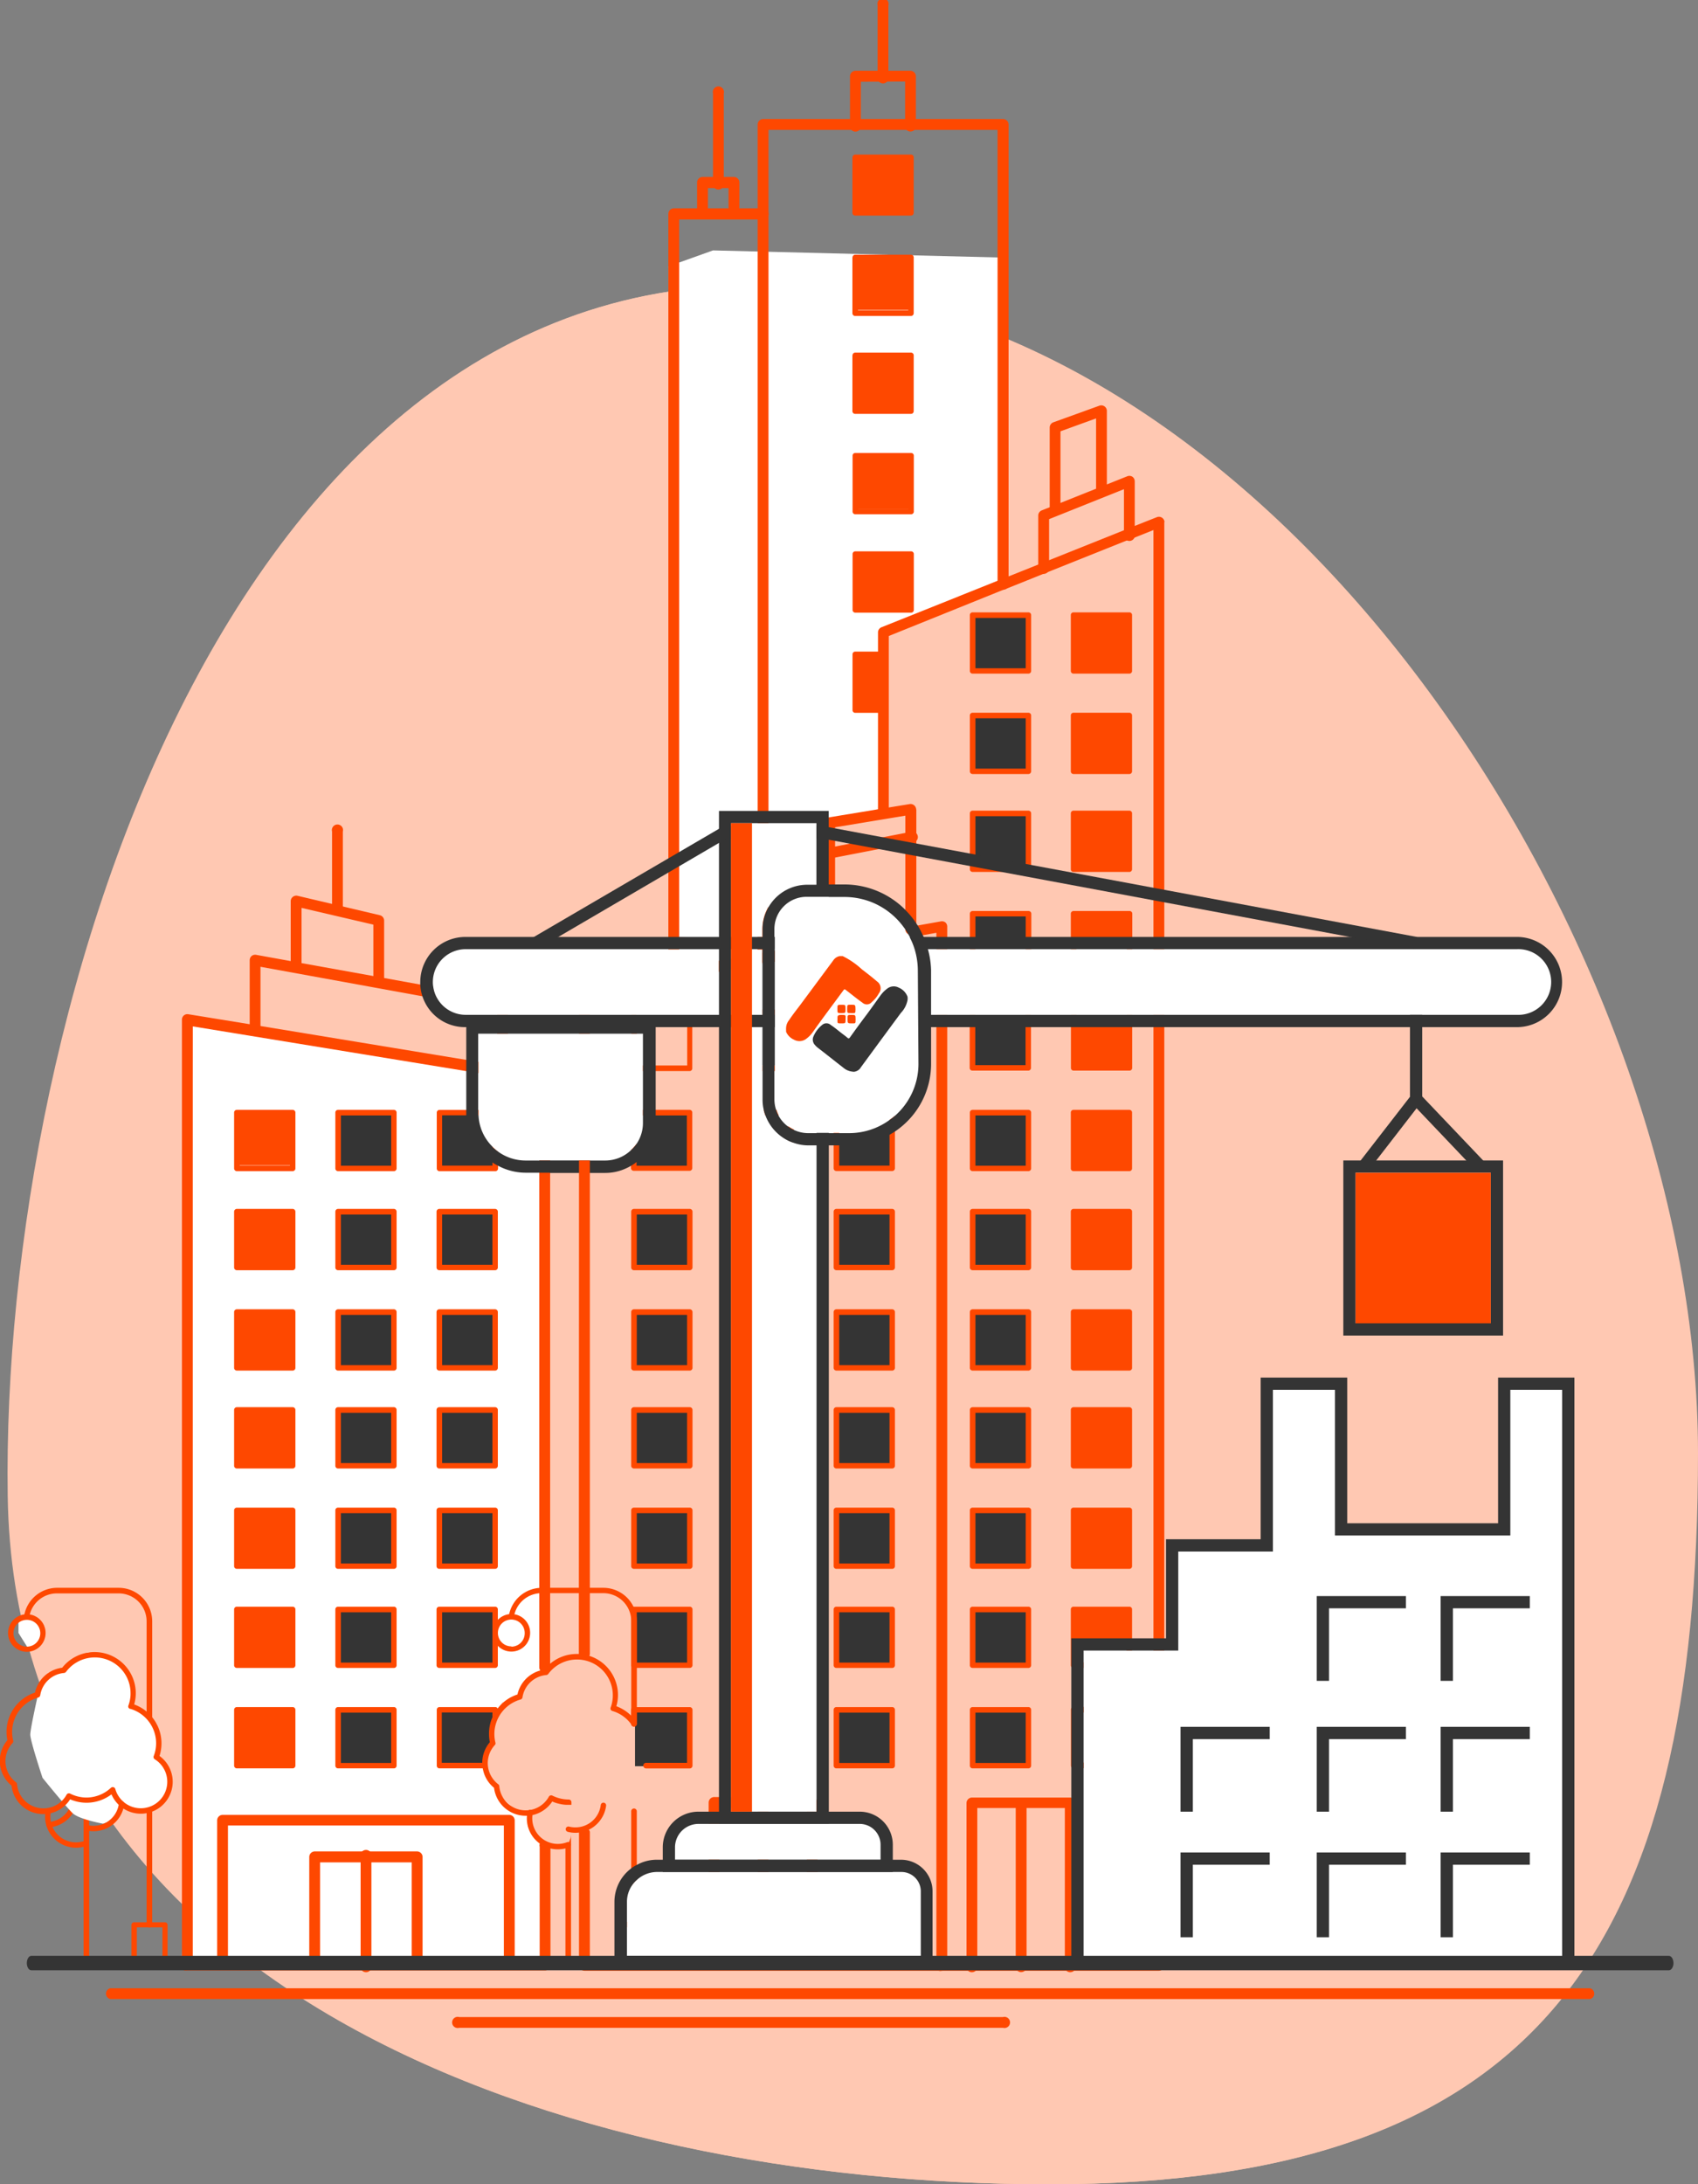 <svg id="Layer_1" data-name="Layer 1" xmlns="http://www.w3.org/2000/svg" viewBox="0 0 303.9 390.87"><rect x="0" y="0" width="303.9" height="390.87" fill="#808080" stroke="none"/><defs><style>.cls-1{fill:#ffc8b2;}.cls-1,.cls-2,.cls-6,.cls-7{fill-rule:evenodd;}.cls-2,.cls-5{fill:#fff;}.cls-3,.cls-7{fill:#343434;}.cls-4,.cls-6{fill:#fe4800;}</style></defs><path class="cls-1" d="M147.31,393.07c1.32,88.28,98.47,123.14,186.31,123.14s116.09-42.57,116.09-130.85-71.4-200-158.84-208.47C188.63,167,146,304.78,147.31,393.07Z" transform="translate(-145.93 -125.34)"/><path class="cls-1" d="M147.42,393.07c1.33,88.28,98.48,123.14,186.32,123.14s116.09-42.57,116.09-130.85S378.42,185.36,291,176.89C188.75,167,146.1,304.78,147.42,393.07Z" transform="translate(-145.93 -125.34)"/><polyline class="cls-2" points="34.5 183.59 96.52 193.72 97.49 350.64 32.56 350.64 34.5 184.98"/><polygon class="cls-2" points="119.61 47.67 121.54 167.66 132.33 168.24 146.12 168.24 148.31 148.02 157.15 144.81 158.52 112.89 178.57 103.92 179.02 46.08 127.61 44.81 119.61 47.67"/><rect class="cls-3" x="60.52" y="199.12" width="9.94" height="9.94"/><rect class="cls-3" x="60.52" y="216.95" width="9.94" height="9.94"/><rect class="cls-3" x="60.52" y="234.78" width="9.94" height="9.94"/><rect class="cls-3" x="60.52" y="252.61" width="9.94" height="9.94"/><rect class="cls-3" x="60.52" y="270.44" width="9.94" height="9.94"/><rect class="cls-3" x="60.52" y="288.27" width="9.94" height="9.94"/><rect class="cls-3" x="60.52" y="306.11" width="9.94" height="9.94"/><rect class="cls-3" x="78.78" y="199.12" width="9.94" height="9.94"/><rect class="cls-3" x="78.78" y="216.95" width="9.94" height="9.94"/><rect class="cls-3" x="78.78" y="234.78" width="9.94" height="9.94"/><rect class="cls-3" x="78.78" y="252.61" width="9.94" height="9.94"/><rect class="cls-3" x="78.78" y="270.44" width="9.94" height="9.94"/><rect class="cls-3" x="78.78" y="288.27" width="9.94" height="9.94"/><rect class="cls-3" x="78.78" y="306.11" width="9.94" height="9.94"/><rect class="cls-3" x="113.65" y="199.12" width="9.94" height="9.94"/><rect class="cls-3" x="113.65" y="216.95" width="9.94" height="9.94"/><rect class="cls-3" x="113.65" y="234.78" width="9.94" height="9.94"/><rect class="cls-3" x="113.65" y="252.61" width="9.94" height="9.94"/><rect class="cls-3" x="113.65" y="270.44" width="9.94" height="9.94"/><rect class="cls-3" x="113.65" y="288.27" width="9.94" height="9.94"/><rect class="cls-3" x="113.65" y="306.11" width="9.94" height="9.94"/><rect class="cls-3" x="149.72" y="199.12" width="9.94" height="9.94"/><rect class="cls-3" x="149.72" y="216.95" width="9.94" height="9.94"/><rect class="cls-3" x="149.72" y="234.78" width="9.94" height="9.94"/><rect class="cls-3" x="149.72" y="252.61" width="9.94" height="9.94"/><rect class="cls-3" x="149.72" y="270.44" width="9.94" height="9.94"/><rect class="cls-3" x="149.72" y="288.27" width="9.94" height="9.94"/><rect class="cls-3" x="149.72" y="306.11" width="9.94" height="9.94"/><rect class="cls-3" x="174.05" y="199.12" width="9.94" height="9.94"/><rect class="cls-3" x="174.05" y="181.14" width="9.94" height="9.94"/><rect class="cls-3" x="174.05" y="163.17" width="9.94" height="9.94"/><rect class="cls-3" x="174.05" y="145.2" width="9.94" height="9.94"/><rect class="cls-3" x="174.05" y="128.22" width="9.94" height="9.94"/><rect class="cls-3" x="174.05" y="110.25" width="9.94" height="9.94"/><rect class="cls-3" x="174.05" y="216.95" width="9.94" height="9.94"/><rect class="cls-3" x="174.05" y="234.78" width="9.94" height="9.94"/><rect class="cls-3" x="174.05" y="252.61" width="9.94" height="9.94"/><rect class="cls-3" x="174.05" y="270.44" width="9.94" height="9.94"/><rect class="cls-3" x="174.05" y="288.27" width="9.94" height="9.94"/><rect class="cls-3" x="174.05" y="306.11" width="9.94" height="9.94"/><rect class="cls-4" x="192.27" y="181.42" width="9.74" height="9.39"/><rect class="cls-4" x="192.27" y="163.34" width="9.74" height="9.39"/><rect class="cls-4" x="192.27" y="288.29" width="9.74" height="9.39"/><rect class="cls-4" x="192.38" y="288.29" width="9.74" height="9.39"/><path class="cls-5" d="M257.15,476V463.45l3.71-3.93,4.81-.77v-5.17l3.39-2.61,6.83-.81v-142l-14.33.28.67,1.36-.09,17.5-2.25,4.63-5.33,2.22H236.85l-4.56-4.18-1.7-5V307.56h-4.54l-3-3.47-.53-4.85,2.13-2.58,3-2.46,4.82-.36h43.21V271.27l17.56.29v13.13l6.29.24c.18,0,5,2.08,5,2.08l4,3.13,2.13,4.47,85.38-.77,22.28,0,4.5,2.63s1.6,2.45,1.65,2.58.4,1.81.4,2.06a10.61,10.61,0,0,1-.54,2.22c-.13.13-2.09,2.58-2.09,2.58s-2.68,1.25-3.12,1.52-3.88,1.07-3.88,1.07L311.06,308l.57,9.27-2.75,6.69-6.49,4.77-9.45.71.42,120.78,7.9.77,3.09,2.14s.47,2,.47,2.2-.06,3.92-.06,3.92h4.16l2.44,2.61.65,4.69-.12,9.57Z" transform="translate(-145.93 -125.34)"/><polygon class="cls-5" points="241.23 208.6 267.87 208.6 268.23 237.56 241.23 237.91 241.23 208.6"/><polygon class="cls-5" points="192.8 350.64 192.8 294.23 210.04 294.23 210.04 276.76 226.79 276.76 226.35 247.36 239.89 247.72 239.89 273.38 269.51 273.23 269.51 247.81 280.73 247.86 280.73 350.75 192.8 350.64"/><rect class="cls-4" x="103.63" y="181.6" width="1.94" height="3.37"/><polygon class="cls-6" points="130.85 171.54 130.85 173.51 128.66 173.9 128.66 171.93 130.85 171.54"/><polygon class="cls-6" points="138.67 170.14 138.67 172.11 136.48 172.5 136.48 170.53 137.55 170.34 138.67 170.14"/><path class="cls-6" d="M315.46,291.1v4.09h-1.94v-2.93l-2.41.43-1.72.31-.51.09a.36.36,0,0,0,0-.09c-.09-.18-.19-.35-.29-.52a1,1,0,0,1-.56-.87v0a1.85,1.85,0,0,0-.19-.27l.19,0,1.94-.34.23-.05,4.16-.74a1,1,0,0,1,.79.21A1,1,0,0,1,315.46,291.1Z" transform="translate(-145.93 -125.34)"/><path class="cls-6" d="M313.52,306.94h1.94V477a1,1,0,0,1-1.94,0Z" transform="translate(-145.93 -125.34)"/><path class="cls-6" d="M251.5,476V453.13a1,1,0,0,0-1.94,0V477a1,1,0,0,0,1,1h64a1,1,0,0,0,0-1.94Z" transform="translate(-145.93 -125.34)"/><path class="cls-6" d="M229.37,315l2.19.36v2l-2.19-.35-48.94-8V477a1,1,0,0,1-1.94,0V307.79a1,1,0,0,1,.34-.74,1,1,0,0,1,.79-.22l11,1.79,1.93.32Z" transform="translate(-145.93 -125.34)"/><path class="cls-6" d="M244.39,333v90.72a1,1,0,0,1-1.82.45.87.87,0,0,1-.12-.45V333Z" transform="translate(-145.93 -125.34)"/><path class="cls-6" d="M242.45,476h-63a1,1,0,1,0,0,1.94h64a1,1,0,0,0,1-1V455.81a1,1,0,1,0-1.93,0V476Z" transform="translate(-145.93 -125.34)"/><path class="cls-6" d="M354.31,218.77v76.42h-1.94v-75l-3.89,1.56a.28.28,0,0,1-.12,0l-22.48,9h0l-.06,0L305,239.15v31a1,1,0,0,1-1.93,0V238.49a1,1,0,0,1,.61-.9l20.81-8.33,1.94-.77,5.32-2.13,1.93-.77,13.4-5.36,1.94-.78,4-1.58a1,1,0,0,1,1.33.9Z" transform="translate(-145.93 -125.34)"/><rect class="cls-4" x="206.44" y="181.6" width="1.94" height="113.76"/><path class="cls-6" d="M354.31,476v1a1,1,0,0,1-1,1H314.49a1,1,0,1,1,0-1.93Z" transform="translate(-145.93 -125.34)"/><path class="cls-6" d="M347.09,212.88v8a1,1,0,1,0,1.93,0v-9.43a1,1,0,0,0-.42-.8,1,1,0,0,0-.9-.09l-15.34,6.12a1,1,0,0,0-.61.9v9.21a1,1,0,1,0,1.94,0v-8.55l13.4-5.36Z" transform="translate(-145.93 -125.34)"/><path class="cls-6" d="M283.48,287.58v9a1,1,0,0,1-1,1h-.1v-2.32h-.87V293h.87v-1.45A7.89,7.89,0,0,1,283.48,287.58Z" transform="translate(-145.93 -125.34)"/><path class="cls-6" d="M326.44,147.61v82.31a1,1,0,0,1-.57.88l-.06,0a.8.8,0,0,1-.34.07,1,1,0,0,1-1-1V148.58h-41V272.64h-1.94v-125a1,1,0,0,1,1-1h43A1,1,0,0,1,326.44,147.61Z" transform="translate(-145.93 -125.34)"/><path class="cls-6" d="M283.48,163.62a1,1,0,0,1-1,1h-15v130.6h-1.93V163.62a1,1,0,0,1,1-1h16A1,1,0,0,1,283.48,163.62Z" transform="translate(-145.93 -125.34)"/><path class="cls-6" d="M307.92,139.93v7.68a1,1,0,1,0,1.93,0V139a1,1,0,0,0-1-1h-9.79a1,1,0,0,0-1,1v8.65a1,1,0,1,0,1.94,0v-7.68Z" transform="translate(-145.93 -125.34)"/><path class="cls-6" d="M303,139V126.31a1,1,0,1,1,1.93,0V139a1,1,0,1,1-1.93,0Z" transform="translate(-145.93 -125.34)"/><path class="cls-6" d="M276.32,159v4.65a1,1,0,0,0,1.94,0V158a1,1,0,0,0-1-1h-5.57a1,1,0,0,0-1,1v5.62a1,1,0,0,0,1.94,0V159Z" transform="translate(-145.93 -125.34)"/><path class="cls-6" d="M273.54,158V142.07a1,1,0,1,1,1.93,0V158a1,1,0,1,1-1.93,0Z" transform="translate(-145.93 -125.34)"/><path class="cls-6" d="M430.52,483.06H165.64a1,1,0,0,1,0-1.93H430.52a1,1,0,0,1,0,1.93Z" transform="translate(-145.93 -125.34)"/><path class="cls-6" d="M325.44,488.21H228.11a1,1,0,1,1,0-1.93h97.33a1,1,0,1,1,0,1.93Z" transform="translate(-145.93 -125.34)"/><rect class="cls-4" x="126.83" y="332.79" width="1.93" height="2.19"/><path class="cls-6" d="M272.76,475.33h1.93V477a1,1,0,0,1-.19.57.93.93,0,0,1-.77.39,1,1,0,0,1-1-1Z" transform="translate(-145.93 -125.34)"/><path class="cls-6" d="M276.78,446.94v1.94h-2.09v2.84h-1.93v-3.81a1,1,0,0,1,1-1Z" transform="translate(-145.93 -125.34)"/><path class="cls-6" d="M292.26,447.91v3.81h-1.93v-2.19h1.72v-2.22A1,1,0,0,1,292.26,447.91Z" transform="translate(-145.93 -125.34)"/><rect class="cls-4" x="144.4" y="332.79" width="1.93" height="2.19"/><path class="cls-6" d="M290.33,475.33h1.93V477a1,1,0,0,1-.19.57.93.93,0,0,1-.77.39,1,1,0,0,1-1-1Z" transform="translate(-145.93 -125.34)"/><path class="cls-6" d="M336.51,448.88V477a1,1,0,1,0,1.93,0v-29a1,1,0,0,0-1-1H319.91a1,1,0,0,0-1,1v29a1,1,0,1,0,1.93,0V448.88Z" transform="translate(-145.93 -125.34)"/><path class="cls-6" d="M305.61,430.81h-10a.49.49,0,0,0-.48.48v10a.49.49,0,0,0,.48.49h10a.49.49,0,0,0,.49-.49v-10A.49.49,0,0,0,305.61,430.81Zm-.48,10h-9v-9h9Z" transform="translate(-145.93 -125.34)"/><path class="cls-6" d="M234.06,431.78v.65a.48.48,0,1,0,1,0V431.3a.48.48,0,0,0-.48-.49h-10a.48.48,0,0,0-.48.49v10a.48.48,0,0,0,.48.48h7.89a.49.49,0,0,0,0-1H225v-9Z" transform="translate(-145.93 -125.34)"/><path class="cls-6" d="M198.32,430.81h-10a.49.49,0,0,0-.49.48v10a.49.49,0,0,0,.49.49h10a.49.49,0,0,0,.48-.49v-10A.49.49,0,0,0,198.32,430.81Zm-.49,10h-9v-9h9Z" transform="translate(-145.93 -125.34)"/><path class="cls-6" d="M216.43,430.81h-10a.48.48,0,0,0-.48.48v10a.48.48,0,0,0,.48.49h10a.48.48,0,0,0,.48-.49v-10A.48.48,0,0,0,216.43,430.81Zm-.49,10h-9v-9h9Z" transform="translate(-145.93 -125.34)"/><path class="cls-6" d="M234.54,359.63h-10a.49.49,0,0,0-.48.49v10a.49.49,0,0,0,.48.48h10a.49.49,0,0,0,.49-.48v-10A.49.49,0,0,0,234.54,359.63Zm-.48,10h-9v-9h9Z" transform="translate(-145.93 -125.34)"/><path class="cls-6" d="M198.32,359.63h-10a.49.49,0,0,0-.49.49v10a.49.49,0,0,0,.49.48h10a.49.49,0,0,0,.48-.48v-10A.49.49,0,0,0,198.32,359.63Zm-.49,10h-9v-9h9Z" transform="translate(-145.93 -125.34)"/><path class="cls-6" d="M216.43,359.63h-10a.48.48,0,0,0-.48.49v10a.48.48,0,0,0,.48.48h10a.48.48,0,0,0,.48-.48v-10A.48.48,0,0,0,216.43,359.63Zm-.49,10h-9v-9h9Z" transform="translate(-145.93 -125.34)"/><path class="cls-6" d="M234.54,395.12h-10a.48.48,0,0,0-.48.48v10a.48.48,0,0,0,.48.48h10a.48.48,0,0,0,.49-.48v-10A.48.48,0,0,0,234.54,395.12Zm-.48,10h-9v-9h9Z" transform="translate(-145.93 -125.34)"/><path class="cls-6" d="M198.32,395.12h-10a.48.48,0,0,0-.49.48v10a.48.48,0,0,0,.49.48h10a.48.48,0,0,0,.48-.48v-10A.48.48,0,0,0,198.32,395.12Zm-.49,10h-9v-9h9Z" transform="translate(-145.93 -125.34)"/><path class="cls-6" d="M216.43,395.12h-10a.47.47,0,0,0-.48.48v10a.47.47,0,0,0,.48.48h10a.47.47,0,0,0,.48-.48v-10A.47.47,0,0,0,216.43,395.12Zm-.49,10h-9v-9h9Z" transform="translate(-145.93 -125.34)"/><path class="cls-6" d="M234.06,330.53v3.39h-9v-9h6.52c0-.13,0-.25,0-.38v-.59h-7a.49.49,0,0,0-.48.48v10a.49.49,0,0,0,.48.49h10a.49.49,0,0,0,.49-.49v-3A8.5,8.5,0,0,1,234.06,330.53Z" transform="translate(-145.93 -125.34)"/><path class="cls-6" d="M198.32,323.94h-10a.49.49,0,0,0-.49.48v10a.49.49,0,0,0,.49.49h10a.49.49,0,0,0,.48-.49v-10A.49.49,0,0,0,198.32,323.94Zm-.49,10h-9v-9h9Z" transform="translate(-145.93 -125.34)"/><path class="cls-6" d="M216.43,323.94h-10a.48.48,0,0,0-.48.48v10a.48.48,0,0,0,.48.49h10a.48.48,0,0,0,.48-.49v-10A.48.48,0,0,0,216.43,323.94Zm-.49,10h-9v-9h9Z" transform="translate(-145.93 -125.34)"/><path class="cls-6" d="M234.54,412.85h-10a.48.48,0,0,0-.48.48v10a.48.48,0,0,0,.48.48h10a.48.48,0,0,0,.49-.48v-10A.48.48,0,0,0,234.54,412.85Zm-.48,10h-9v-9h9Z" transform="translate(-145.93 -125.34)"/><path class="cls-6" d="M198.32,412.85h-10a.48.48,0,0,0-.49.48v10a.48.48,0,0,0,.49.48h10a.48.48,0,0,0,.48-.48v-10A.48.48,0,0,0,198.32,412.85Zm-.49,10h-9v-9h9Z" transform="translate(-145.93 -125.34)"/><path class="cls-6" d="M216.43,412.85h-10a.47.47,0,0,0-.48.48v10a.47.47,0,0,0,.48.48h10a.47.47,0,0,0,.48-.48v-10A.47.47,0,0,0,216.43,412.85Zm-.49,10h-9v-9h9Z" transform="translate(-145.93 -125.34)"/><path class="cls-6" d="M234.54,341.67h-10a.49.49,0,0,0-.48.48v10a.49.49,0,0,0,.48.49h10a.49.49,0,0,0,.49-.49v-10A.49.49,0,0,0,234.54,341.67Zm-.48,10h-9v-9h9Z" transform="translate(-145.93 -125.34)"/><path class="cls-6" d="M198.32,341.67h-10a.49.49,0,0,0-.49.48v10a.49.49,0,0,0,.49.49h10a.49.49,0,0,0,.48-.49v-10A.49.49,0,0,0,198.32,341.67Zm-.49,10h-9v-9h9Z" transform="translate(-145.93 -125.34)"/><path class="cls-6" d="M216.43,341.67h-10a.48.48,0,0,0-.48.48v10a.48.48,0,0,0,.48.49h10a.48.48,0,0,0,.48-.49v-10A.48.48,0,0,0,216.43,341.67Zm-.49,10h-9v-9h9Z" transform="translate(-145.93 -125.34)"/><path class="cls-6" d="M234.54,377.15h-10a.49.49,0,0,0-.48.49v10a.49.49,0,0,0,.48.48h10a.49.49,0,0,0,.49-.48v-10A.49.49,0,0,0,234.54,377.15Zm-.48,10h-9v-9h9Z" transform="translate(-145.93 -125.34)"/><path class="cls-6" d="M198.32,377.15h-10a.49.49,0,0,0-.49.49v10a.49.49,0,0,0,.49.48h10a.49.49,0,0,0,.48-.48v-10A.49.49,0,0,0,198.32,377.15Zm-.49,10h-9v-9h9Z" transform="translate(-145.93 -125.34)"/><path class="cls-6" d="M216.43,377.15h-10a.48.48,0,0,0-.48.49v10a.48.48,0,0,0,.48.48h10a.48.48,0,0,0,.48-.48v-10A.48.48,0,0,0,216.43,377.15Zm-.49,10h-9v-9h9Z" transform="translate(-145.93 -125.34)"/><path class="cls-6" d="M223.43,302a5.56,5.56,0,0,0,.75,2.1l-2.63-.48-29-5.28v11.38a1,1,0,0,1-1.93,0V297.16a1,1,0,0,1,.34-.75,1,1,0,0,1,.8-.21l6.24,1.13,1.93.36L212.75,300l1.93.35,6.49,1.18,2.26.41Z" transform="translate(-145.93 -125.34)"/><rect class="cls-4" x="88.98" y="181.6" width="1.94" height="3.37"/><path class="cls-6" d="M339.87,431.78v-1h-1.79a.46.46,0,0,0-.41.23.52.52,0,0,0-.07.25v10a.43.43,0,0,0,.07.25.45.45,0,0,0,.41.24h1.79v-1h-1.31v-9Z" transform="translate(-145.93 -125.34)"/><path class="cls-6" d="M348.06,323.94h-10a.48.48,0,0,0-.48.48v10a.48.48,0,0,0,.48.49h10a.48.48,0,0,0,.48-.49v-10A.48.48,0,0,0,348.06,323.94Zm-.48,10h-9v-9h9Z" transform="translate(-145.93 -125.34)"/><path class="cls-6" d="M299.46,242.94H304a.48.48,0,0,0,0-1h-5a.48.48,0,0,0-.49.48v10a.48.48,0,0,0,.49.48h5a.48.48,0,0,0,.48-.48A.49.49,0,0,0,304,252h-4.51v-9Z" transform="translate(-145.93 -125.34)"/><path class="cls-6" d="M348.06,377.15h-10a.48.48,0,0,0-.48.49v10a.48.48,0,0,0,.48.48h10a.48.48,0,0,0,.48-.48v-10A.48.48,0,0,0,348.06,377.15Zm-.48,10h-9v-9h9Z" transform="translate(-145.93 -125.34)"/><path class="cls-6" d="M348.06,270.4h-10a.48.48,0,0,0-.48.48v10a.48.48,0,0,0,.48.49h10a.48.48,0,0,0,.48-.49v-10A.48.48,0,0,0,348.06,270.4Zm-.48,10h-9v-9h9Z" transform="translate(-145.93 -125.34)"/><path class="cls-6" d="M298.49,188.92v10a.48.48,0,0,0,.49.48h10a.48.48,0,0,0,.48-.48v-10a.48.48,0,0,0-.48-.48H299a.48.48,0,0,0-.49.48Zm10,.48h-9v9h9v-9Z" transform="translate(-145.93 -125.34)"/><path class="cls-6" d="M348.06,412.85h-10a.47.47,0,0,0-.48.48v10a.4.4,0,0,0,.07.24.45.45,0,0,0,.41.24h1.79v-1h-1.31v-9h9v6.89h1v-7.37A.47.47,0,0,0,348.06,412.85Z" transform="translate(-145.93 -125.34)"/><path class="cls-6" d="M337.6,306.94v9.5a.47.47,0,0,0,.48.48h10a.47.47,0,0,0,.48-.48v-9.5Zm10,9h-9v-9h9Z" transform="translate(-145.93 -125.34)"/><path class="cls-6" d="M309,224H299a.48.48,0,0,0-.48.48v10a.48.48,0,0,0,.48.49h10a.48.48,0,0,0,.48-.49v-10A.48.48,0,0,0,309,224Zm-.48,10h-9v-9h9Z" transform="translate(-145.93 -125.34)"/><path class="cls-6" d="M348.06,359.63h-10a.48.48,0,0,0-.48.49v10a.48.48,0,0,0,.48.48h10a.48.48,0,0,0,.48-.48v-10A.48.48,0,0,0,348.06,359.63Zm-.48,10h-9v-9h9Z" transform="translate(-145.93 -125.34)"/><path class="cls-6" d="M348.06,252.88h-10a.48.48,0,0,0-.48.48v10a.48.48,0,0,0,.48.49h10a.48.48,0,0,0,.48-.49v-10A.48.48,0,0,0,348.06,252.88Zm-.48,10h-9v-9h9Z" transform="translate(-145.93 -125.34)"/><path class="cls-6" d="M298.49,171.4v10a.49.49,0,0,0,.49.48h10a.49.49,0,0,0,.48-.48v-10a.48.48,0,0,0-.48-.48H299a.48.48,0,0,0-.49.48Zm10,.48h-9v9h9v-9Z" transform="translate(-145.93 -125.34)"/><path class="cls-6" d="M348.06,395.12h-10a.47.47,0,0,0-.48.48v10a.47.47,0,0,0,.48.48h10a.47.47,0,0,0,.48-.48v-10A.47.47,0,0,0,348.06,395.12Zm-.48,10h-9v-9h9Z" transform="translate(-145.93 -125.34)"/><path class="cls-6" d="M348.06,288.36h-10a.48.48,0,0,0-.48.49v6.34h1v-5.86h9v5.86h1v-6.34A.48.48,0,0,0,348.06,288.36Z" transform="translate(-145.93 -125.34)"/><path class="cls-6" d="M309,206.4H299a.47.47,0,0,0-.48.48v10a.47.47,0,0,0,.48.48h10a.47.47,0,0,0,.48-.48v-10A.47.47,0,0,0,309,206.4Zm-.48,10h-9v-9h9Z" transform="translate(-145.93 -125.34)"/><path class="cls-6" d="M348.06,341.67h-10a.48.48,0,0,0-.48.48v10a.48.48,0,0,0,.48.49h10a.48.48,0,0,0,.48-.49v-10A.48.48,0,0,0,348.06,341.67Zm-.48,10h-9v-9h9Z" transform="translate(-145.93 -125.34)"/><path class="cls-6" d="M348.06,234.92h-10a.47.47,0,0,0-.48.48v10a.47.47,0,0,0,.48.48h10a.47.47,0,0,0,.48-.48v-10A.47.47,0,0,0,348.06,234.92Zm-.48,10h-9v-9h9Z" transform="translate(-145.93 -125.34)"/><path class="cls-6" d="M298.49,153.44v10a.49.49,0,0,0,.49.48h10a.49.49,0,0,0,.48-.48v-10A.49.49,0,0,0,309,153H299a.49.49,0,0,0-.49.49Zm10,.48h-9v9h9v-9Z" transform="translate(-145.93 -125.34)"/><path class="cls-6" d="M268.9,440.79h-7.34a.49.49,0,0,0,0,1h7.82a.49.49,0,0,0,.49-.48v-10a.49.49,0,0,0-.49-.49h-10a.49.49,0,0,0-.49.49v2.48a.49.49,0,0,0,1,0v-2h9v9Z" transform="translate(-145.93 -125.34)"/><path class="cls-6" d="M330,430.81H320a.49.49,0,0,0-.49.48v10a.49.49,0,0,0,.49.49h10a.49.49,0,0,0,.48-.49v-10A.49.49,0,0,0,330,430.81Zm-.49,10h-9v-9h9Z" transform="translate(-145.93 -125.34)"/><path class="cls-6" d="M330,323.94H320a.49.49,0,0,0-.49.48v10a.49.49,0,0,0,.49.49h10a.49.49,0,0,0,.48-.49v-10A.49.49,0,0,0,330,323.94Zm-.49,10h-9v-9h9Z" transform="translate(-145.93 -125.34)"/><path class="cls-6" d="M330,377.15H320a.49.49,0,0,0-.49.49v10a.49.49,0,0,0,.49.48h10a.49.49,0,0,0,.48-.48v-10A.49.49,0,0,0,330,377.15Zm-.49,10h-9v-9h9Z" transform="translate(-145.93 -125.34)"/><path class="cls-6" d="M330,270.4H320a.49.49,0,0,0-.49.48v10a.49.49,0,0,0,.49.49h10a.49.49,0,0,0,.48-.49v-10A.49.49,0,0,0,330,270.4Zm-.49,10h-9v-9h9Z" transform="translate(-145.93 -125.34)"/><path class="cls-6" d="M330,412.85H320a.48.48,0,0,0-.49.48v10a.48.48,0,0,0,.49.48h10a.48.48,0,0,0,.48-.48v-10A.48.48,0,0,0,330,412.85Zm-.49,10h-9v-9h9Z" transform="translate(-145.93 -125.34)"/><path class="cls-6" d="M319.48,306.94v9.5a.48.48,0,0,0,.49.48h10a.48.48,0,0,0,.48-.48v-9.5Zm10,9h-9v-9h9Z" transform="translate(-145.93 -125.34)"/><path class="cls-6" d="M330,359.63H320a.49.49,0,0,0-.49.49v10a.49.49,0,0,0,.49.48h10a.49.49,0,0,0,.48-.48v-10A.49.49,0,0,0,330,359.63Zm-.49,10h-9v-9h9Z" transform="translate(-145.93 -125.34)"/><path class="cls-6" d="M330,252.88H320a.49.49,0,0,0-.49.48v10a.49.49,0,0,0,.49.49h10a.49.49,0,0,0,.48-.49v-10A.49.49,0,0,0,330,252.88Zm-.49,10h-9v-9h9Z" transform="translate(-145.93 -125.34)"/><path class="cls-6" d="M330,395.12H320a.48.48,0,0,0-.49.48v10a.48.48,0,0,0,.49.48h10a.48.48,0,0,0,.48-.48v-10A.48.48,0,0,0,330,395.12Zm-.49,10h-9v-9h9Z" transform="translate(-145.93 -125.34)"/><path class="cls-6" d="M330,288.36H320a.49.49,0,0,0-.49.49v6.34h1v-5.86h9v5.86h1v-6.34A.49.49,0,0,0,330,288.36Z" transform="translate(-145.93 -125.34)"/><path class="cls-6" d="M330,341.67H320a.49.49,0,0,0-.49.48v10a.49.49,0,0,0,.49.49h10a.49.49,0,0,0,.48-.49v-10A.49.49,0,0,0,330,341.67Zm-.49,10h-9v-9h9Z" transform="translate(-145.93 -125.34)"/><path class="cls-6" d="M330,234.92H320a.48.48,0,0,0-.49.48v10a.48.48,0,0,0,.49.48h10a.48.48,0,0,0,.48-.48v-10A.48.48,0,0,0,330,234.92Zm-.49,10h-9v-9h9Z" transform="translate(-145.93 -125.34)"/><path class="cls-6" d="M305.61,359.63h-10a.49.49,0,0,0-.48.49v10a.49.49,0,0,0,.48.48h10a.49.49,0,0,0,.49-.48v-10A.49.49,0,0,0,305.61,359.63Zm-.48,10h-9v-9h9Z" transform="translate(-145.93 -125.34)"/><path class="cls-6" d="M269.39,359.63h-10a.49.49,0,0,0-.49.49v10a.49.49,0,0,0,.49.48h10a.49.49,0,0,0,.48-.48v-10A.49.49,0,0,0,269.39,359.63Zm-.49,10h-9v-9h9Z" transform="translate(-145.93 -125.34)"/><path class="cls-6" d="M305.61,395.12h-10a.48.48,0,0,0-.48.48v10a.48.48,0,0,0,.48.48h10a.48.48,0,0,0,.49-.48v-10A.48.48,0,0,0,305.61,395.12Zm-.48,10h-9v-9h9Z" transform="translate(-145.93 -125.34)"/><path class="cls-6" d="M269.39,395.12h-10a.48.48,0,0,0-.49.48v10a.48.48,0,0,0,.49.48h10a.48.48,0,0,0,.48-.48v-10A.48.48,0,0,0,269.39,395.12Zm-.49,10h-9v-9h9Z" transform="translate(-145.93 -125.34)"/><path class="cls-6" d="M305.13,325.73v8.19h-9v-5.86h-1v6.34a.49.49,0,0,0,.48.49h10a.49.49,0,0,0,.49-.49V325A10.24,10.24,0,0,1,305.13,325.73Z" transform="translate(-145.93 -125.34)"/><path class="cls-6" d="M269.39,323.94H261v1h7.86v9h-9V330a6.57,6.57,0,0,1-1,1.13v3.23a.49.49,0,0,0,.49.49h10a.49.49,0,0,0,.48-.49v-10A.49.49,0,0,0,269.39,323.94Z" transform="translate(-145.93 -125.34)"/><path class="cls-6" d="M287,326.86v2.56a8,8,0,0,0,1,.39v-2.36A5.27,5.27,0,0,1,287,326.86Zm-2.11-2.92h-2.28a8.35,8.35,0,0,0,.3,1h2.4A5.57,5.57,0,0,1,284.91,323.94Z" transform="translate(-145.93 -125.34)"/><path class="cls-6" d="M305.61,412.85h-10a.48.48,0,0,0-.48.48v10a.48.48,0,0,0,.48.48h10a.48.48,0,0,0,.49-.48v-10A.48.48,0,0,0,305.61,412.85Zm-.48,10h-9v-9h9Z" transform="translate(-145.93 -125.34)"/><path class="cls-6" d="M269.39,412.85H259.31a.47.47,0,0,0-.39.47v10a.59.59,0,0,0,0,.13.49.49,0,0,0,.47.35h10a.48.48,0,0,0,.48-.48v-10A.48.48,0,0,0,269.39,412.85Zm-.49,10h-9v-9h9Z" transform="translate(-145.93 -125.34)"/><path class="cls-6" d="M305.61,341.67h-10a.49.49,0,0,0-.48.48v10a.49.49,0,0,0,.48.49h10a.49.49,0,0,0,.49-.49v-10A.49.49,0,0,0,305.61,341.67Zm-.48,10h-9v-9h9Z" transform="translate(-145.93 -125.34)"/><path class="cls-6" d="M269.39,341.67h-10a.49.49,0,0,0-.49.48v10a.49.49,0,0,0,.49.49h10a.49.49,0,0,0,.48-.49v-10A.49.49,0,0,0,269.39,341.67Zm-.49,10h-9v-9h9Z" transform="translate(-145.93 -125.34)"/><path class="cls-6" d="M305.61,377.15h-10a.49.49,0,0,0-.48.49v10a.49.49,0,0,0,.48.48h10a.49.49,0,0,0,.49-.48v-10A.49.49,0,0,0,305.61,377.15Zm-.48,10h-9v-9h9Z" transform="translate(-145.93 -125.34)"/><path class="cls-6" d="M269.39,377.15h-10a.49.49,0,0,0-.49.49v10a.49.49,0,0,0,.49.48h10a.49.49,0,0,0,.48-.48v-10A.49.49,0,0,0,269.39,377.15Zm-.49,10h-9v-9h9Z" transform="translate(-145.93 -125.34)"/><path class="cls-6" d="M258.92,306.94v3.37h1V307h9v9H261v1h8.35a.48.48,0,0,0,.48-.48v-9.5Z" transform="translate(-145.93 -125.34)"/><path class="cls-6" d="M282.41,316v1h2.19v-1Zm0-10v1H277v2.2h1V307h6.6v-1Z" transform="translate(-145.93 -125.34)"/><path class="cls-6" d="M342.1,200.21v13.22a1,1,0,0,0,1.93,0v-14.6a1,1,0,0,0-1.29-.91l-8.31,3a1,1,0,0,0-.63.91v14.83a1,1,0,0,0,1.93,0V202.52l6.37-2.31Z" transform="translate(-145.93 -125.34)"/><path class="cls-6" d="M309.93,270.17v21.44a1,1,0,0,1-1,1,.86.86,0,0,1-.41-.1,1,1,0,0,1-.56-.87V271.3l-12.57,2.08V285.8h-1.93V272.56a1,1,0,0,1,.76-.95h.05l8.78-1.45,1.93-.32,3.79-.62a1,1,0,0,1,1.13,1Z" transform="translate(-145.93 -125.34)"/><path class="cls-6" d="M309.14,276.13l-14.5,2.81a1,1,0,1,1-.37-1.9l14.5-2.81a1,1,0,1,1,.37,1.9Z" transform="translate(-145.93 -125.34)"/><rect class="cls-4" x="135.61" y="324.19" width="1.94" height="2.19"/><rect class="cls-4" x="135.61" y="332.79" width="1.94" height="2.19"/><path class="cls-6" d="M281.54,475.33h1.94V477a.9.9,0,0,1-.2.57,1,1,0,0,1-1.54,0,.9.9,0,0,1-.2-.57Z" transform="translate(-145.93 -125.34)"/><path class="cls-6" d="M329.66,448.1V477a1,1,0,1,1-1.94,0V448.1a1,1,0,0,1,1.94,0Z" transform="translate(-145.93 -125.34)"/><path class="cls-6" d="M236.11,452V477a1,1,0,0,0,1.94,0v-25.9a1,1,0,0,0-1-1H185.79a1,1,0,0,0-1,1V477a1,1,0,0,0,1.94,0V452Z" transform="translate(-145.93 -125.34)"/><path class="cls-6" d="M219.62,458.6V477a1,1,0,0,0,1.94,0V457.64a1,1,0,0,0-1-1H202.28a1,1,0,0,0-1,1V477a1,1,0,0,0,1.94,0V458.6Z" transform="translate(-145.93 -125.34)"/><path class="cls-6" d="M212.4,457.64V477a1,1,0,1,1-1.93,0V457.64a1,1,0,1,1,1.93,0Z" transform="translate(-145.93 -125.34)"/><path class="cls-6" d="M212.75,290.82v9.77a1,1,0,1,0,1.93,0V290.06a1,1,0,0,0-.74-.94l-14.79-3.49a1,1,0,0,0-1.19.95v11.85a1,1,0,0,0,1.94,0V287.8l12.85,3Z" transform="translate(-145.93 -125.34)"/><path class="cls-6" d="M205.36,288.32V274.14a1,1,0,1,1,1.93,0v14.18a1,1,0,0,1-1.93,0Z" transform="translate(-145.93 -125.34)"/><path class="cls-6" d="M161.89,447.45v29.22a.49.49,0,0,1-1,0V447.45a.49.49,0,0,1,1,0Z" transform="translate(-145.93 -125.34)"/><path class="cls-6" d="M155.05,449.5a4.17,4.17,0,0,0-.1.94,4.58,4.58,0,0,0,4.58,4.58,4.38,4.38,0,0,0,1.66-.32.5.5,0,0,1,.63.28.47.47,0,0,1-.27.62,5.45,5.45,0,0,1-2,.38,5.55,5.55,0,0,1-5.55-5.54,5.38,5.38,0,0,1,.12-1.14.49.49,0,0,1,.57-.38.5.5,0,0,1,.38.58Z" transform="translate(-145.93 -125.34)"/><path class="cls-6" d="M154.66,451.38a4.74,4.74,0,0,0,1.3-.3,4.59,4.59,0,0,0,2.87-3.69.49.49,0,0,1,.54-.42.48.48,0,0,1,.42.54,5.54,5.54,0,0,1-3.48,4.47,5.44,5.44,0,0,1-1.58.36.49.49,0,0,1-.52-.44.48.48,0,0,1,.45-.52Z" transform="translate(-145.93 -125.34)"/><path class="cls-6" d="M248.13,447.73V477a.49.49,0,0,1-1,0V447.73a.49.49,0,0,1,1,0Z" transform="translate(-145.93 -125.34)"/><path class="cls-6" d="M240.9,451.66a4.74,4.74,0,0,0,1.3-.3,4.58,4.58,0,0,0,2.87-3.69.48.48,0,0,1,1,.12,5.56,5.56,0,0,1-3.48,4.47,5.44,5.44,0,0,1-1.58.36.48.48,0,1,1-.07-1Z" transform="translate(-145.93 -125.34)"/><path class="cls-6" d="M150.25,414.47a6,6,0,0,1,5.92-5h11a6,6,0,0,1,6,6v17.3a.49.49,0,0,1-1,0v-17.3a5,5,0,0,0-5-5h-11a5,5,0,0,0-5,4.22.49.49,0,0,1-.56.4.49.49,0,0,1-.4-.56Z" transform="translate(-145.93 -125.34)"/><path class="cls-6" d="M173.17,449.4v20.35a.49.49,0,0,1-1,0V449.4a.49.49,0,1,1,1,0Z" transform="translate(-145.93 -125.34)"/><path class="cls-6" d="M169.45,469.75V477a.48.48,0,0,0,.48.48h5.5a.48.48,0,0,0,.49-.48v-7.2a.48.48,0,0,0-.49-.48h-5.5a.48.48,0,0,0-.48.48Zm5.5.48h-4.53v6.24H175v-6.24Z" transform="translate(-145.93 -125.34)"/><path class="cls-6" d="M237,414.47a6,6,0,0,1,5.91-5h11a6,6,0,0,1,6,6v18.35a.49.49,0,0,1-1,0V415.43a5,5,0,0,0-5-5h-11a5,5,0,0,0-5,4.22.48.48,0,0,1-.55.4.47.47,0,0,1-.4-.56Z" transform="translate(-145.93 -125.34)"/><path class="cls-6" d="M259.9,449.46v12.26a4.91,4.91,0,0,0-1,1.16V449.46a.48.48,0,1,1,1,0Z" transform="translate(-145.93 -125.34)"/><path class="cls-6" d="M238,414.24a3.31,3.31,0,0,0-.55-.05,3,3,0,0,0-.43,0,3.4,3.4,0,0,0-2.94,3.33,3.3,3.3,0,0,0,.93,2.31,3.36,3.36,0,1,0,3-5.62Zm-.55,5.71a2.4,2.4,0,1,1,2.39-2.4A2.39,2.39,0,0,1,237.47,420Z" transform="translate(-145.93 -125.34)"/><path class="cls-6" d="M261.69,475.33v1.13h-4.54v-6.23h1v-1h-1.47a.48.48,0,0,0-.48.49V477a.48.48,0,0,0,.48.48h5.5a.48.48,0,0,0,.48-.48v-1.62Z" transform="translate(-145.93 -125.34)"/><path class="cls-3" d="M229.23,295.19H284.6V293H229.23a8.08,8.08,0,0,0-8.08,8.06,4,4,0,0,0,0,.49,8,8,0,0,0,8.06,7.59H284.6v-2.2H229.23a5.87,5.87,0,0,1-5-2.87,5.56,5.56,0,0,1-.75-2.1h0a4.43,4.43,0,0,1-.08-.9A5.88,5.88,0,0,1,229.23,295.19ZM417.43,293H308.84a.36.36,0,0,1,0,.09,11.59,11.59,0,0,1,.86,2.1H417.43a5.88,5.88,0,1,1,0,11.75H310.31v2.2H417.43a8.07,8.07,0,1,0,0-16.14Z" transform="translate(-145.93 -125.34)"/><path class="cls-3" d="M274.69,458.13v2.19h6.85v-2.19Zm0,0v2.19h15.64v-2.19Zm-16.55,17.2v-5.1h-1V476h4.54v-.65Zm16.55-17.2v2.19h15.64v-2.19Zm-16.55,17.2v-5.1h-1V476h4.54v-.65Zm16.55-17.2v2.19h15.64v-2.19Zm-16.55,17.2v-5.1h-1V476h4.54v-.65Zm16.55-17.2v2.19h15.64v-2.19Zm-16.55,17.2v-5.1h-1V476h4.54v-.65Zm16.55-17.2v2.19h15.64v-2.19Zm-16.55,17.2v-5.1h-1V476h4.54v-.65Zm16.55-17.2v2.19h15.64v-2.19Zm-16.55,17.2v-5.1h-1V476h4.54v-.65Zm16.55-17.2v2.19h15.64v-2.19Zm-16.55,17.2v-5.1h-1V476h4.54v-.65Zm16.55-17.2v2.19h15.64v-2.19Zm-16.55,17.2v-5.1h-1V476h4.54v-.65Zm16.55-17.2v2.19h15.64v-2.19Zm-16.55,17.2v-5.1h-1V476h4.54v-.65Zm16.55-17.2v2.19h15.64v-2.19Zm-16.55,17.2v-5.1h-1V476h4.54v-.65Zm16.55-17.2v2.19h15.64v-2.19Zm-16.55,17.2v-5.1h-1V476h4.54v-.65Zm16.55-17.2v2.19h15.64v-2.19Zm-16.55,17.2v-5.1h-1V476h4.54v-.65Zm16.55-17.2v2.19h15.64v-2.19Zm-16.55,17.2v-5.1h-1V476h4.54v-.65Zm16.55-17.2v2.19h15.64v-2.19Zm-16.55,17.2v-5.1h-1V476h4.54v-.65Zm16.55-17.2v2.19h15.64v-2.19Zm-16.55,17.2v-5.1h-1V476h4.54v-.65Zm16.55-17.2v2.19h15.64v-2.19Zm-16.55,17.2v-5.1h-1V476h4.54v-.65Zm16.55-17.2v2.19h15.64v-2.19Zm-16.55,17.2v-5.1h-1V476h4.54v-.65Zm16.55-17.2v2.19h15.64v-2.19Zm-16.55,17.2v-5.1h-1V476h4.54v-.65Zm16.55-17.2v2.19h15.64v-2.19Zm-16.55,17.2v-5.1h-1V476h4.54v-.65Zm0,0v-5.1h-1V476h33.18v-.65Zm0,0v-5.1h-1V476h33.18v-.65Zm49.09-17.2H263.5a7.34,7.34,0,0,0-3.6.93,5.42,5.42,0,0,0-1,.62,7.49,7.49,0,0,0-3,6v11.84h56.93V463.79A5.65,5.65,0,0,0,307.23,458.13Zm-49.09,7.55a5.23,5.23,0,0,1,.8-2.8,4.91,4.91,0,0,1,1-1.16,5.34,5.34,0,0,1,3.6-1.4h43.73a3.47,3.47,0,0,1,3.46,3.47v11.54H258.14Zm0,9.65v-5.1h-1V476h33.18v-.65Zm0,0v-5.1h-1V476h33.18v-.65Zm0,0v-5.1h-1V476h4.54v-.65Zm16.55-17.2v2.19h15.64v-2.19Zm-16.55,17.2v-5.1h-1V476h4.54v-.65Zm16.55-17.2v2.19h15.64v-2.19Zm-16.55,17.2v-5.1h-1V476h4.54v-.65Zm16.55-17.2v2.19h15.64v-2.19Zm-16.55,17.2v-5.1h-1V476h4.54v-.65Zm16.55-17.2v2.19h15.64v-2.19Zm-16.55,17.2v-5.1h-1V476h4.54v-.65Zm16.55-17.2v2.19h15.64v-2.19Zm-16.55,17.2v-5.1h-1V476h4.54v-.65Zm16.55-17.2v2.19h15.64v-2.19Zm-16.55,17.2v-5.1h-1V476h4.54v-.65Zm16.55-17.2v2.19h15.64v-2.19Zm-16.55,17.2v-5.1h-1V476h4.54v-.65Zm16.55-17.2v2.19h15.64v-2.19Zm-16.55,17.2v-5.1h-1V476h4.54v-.65Zm16.55-17.2v2.19h15.64v-2.19Zm-16.55,17.2v-5.1h-1V476h4.54v-.65Zm16.55-17.2v2.19h15.64v-2.19Zm-16.55,17.2v-5.1h-1V476h4.54v-.65Zm16.55-17.2v2.19h15.64v-2.19Zm-16.55,17.2v-5.1h-1V476h4.54v-.65Zm16.55-17.2v2.19h15.64v-2.19Zm-16.55,17.2v-5.1h-1V476h4.54v-.65Zm16.55-17.2v2.19h15.64v-2.19Zm-16.55,17.2v-5.1h-1V476h4.54v-.65Zm16.55-17.2v2.19h15.64v-2.19Zm-16.55,17.2v-5.1h-1V476h4.54v-.65Zm16.55-17.2v2.19h15.64v-2.19Zm-16.55,17.2v-5.1h-1V476h4.54v-.65Zm16.55-17.2v2.19h15.64v-2.19Zm-16.55,17.2v-5.1h-1V476h4.54v-.65Zm16.55-17.2v2.19h15.64v-2.19Zm-16.55,17.2v-5.1h-1V476h4.54v-.65Zm16.55-17.2v2.19h15.64v-2.19Zm0,0v2.19h15.64v-2.19Zm0,0v2.19h6.85v-2.19Z" transform="translate(-145.93 -125.34)"/><path class="cls-3" d="M274.69,449.53v2.19h15.64v-2.19Zm0,8.6v2.19h6.85v-2.19Zm0-8.6v2.19h15.64v-2.19Zm0,8.6v2.19h6.85v-2.19Zm0-8.6v2.19h15.64v-2.19Zm0,0v2.19h15.64v-2.19Zm0,0v2.19h15.64v-2.19Zm0,0v2.19h15.64v-2.19Zm0,0v2.19h15.64v-2.19Zm0,0v2.19h15.64v-2.19Zm0,0v2.19h15.64v-2.19Zm0,0v2.19h15.64v-2.19Zm0,0v2.19h15.64v-2.19Zm0,0v2.19h15.64v-2.19Zm0,0v2.19h15.64v-2.19Zm0,0v2.19h15.64v-2.19Zm0,0v2.19h15.64v-2.19Zm0,0v2.19h15.64v-2.19Zm0,0v2.19h15.64v-2.19Zm0,0v2.19h15.64v-2.19Zm0,0v2.19h15.64v-2.19Zm0,0v2.19h15.64v-2.19Zm0,0v2.19h15.64v-2.19Zm0,8.6v2.19h15.64v-2.19Zm0,0v2.19h15.64v-2.19Zm25.11-8.6H270.94a6.38,6.38,0,0,0-6.39,6.37v4.42h41.17v-4.87A5.92,5.92,0,0,0,299.8,449.53Zm-33.06,8.6V455.9a4.2,4.2,0,0,1,4.2-4.18H299.8a3.73,3.73,0,0,1,3.73,3.73v2.68Zm7.95,0v2.19h15.64v-2.19Zm0,0v2.19h15.64v-2.19Zm0-8.6v2.19h15.64v-2.19Zm0,0v2.19h15.64v-2.19Zm0,0v2.19h15.64v-2.19Zm0,0v2.19h15.64v-2.19Zm0,0v2.19h15.64v-2.19Zm0,0v2.19h15.64v-2.19Zm0,0v2.19h15.64v-2.19Zm0,0v2.19h15.64v-2.19Zm0,0v2.19h15.64v-2.19Zm0,0v2.19h15.64v-2.19Zm0,0v2.19h15.64v-2.19Zm0,0v2.19h15.64v-2.19Zm0,0v2.19h15.64v-2.19Zm0,0v2.19h15.64v-2.19Zm0,0v2.19h15.64v-2.19Zm0,0v2.19h15.64v-2.19Zm0,0v2.19h15.64v-2.19Zm0,0v2.19h15.64v-2.19Zm0,0v2.19h15.64v-2.19Zm0,8.6v2.19h6.85v-2.19Zm0-8.6v2.19h15.64v-2.19Zm0,8.6v2.19h6.85v-2.19Zm0-8.6v2.19h15.64v-2.19Z" transform="translate(-145.93 -125.34)"/><path class="cls-3" d="M276,275.38l-1.39.81V293h2.19V275.38Zm-1.39-4.93V451.72h19.66V328.06h-2.2V449.53H276.78V272.64h15.27V285.8h2.2V270.45Z" transform="translate(-145.93 -125.34)"/><path class="cls-3" d="M282.41,295.19v11.75h2.19V295.19Zm0,0v11.75h2.19V295.19Zm0,0v11.75h2.19V295.19Zm29.61,0a14.91,14.91,0,0,0-.76-2.19h-1.87l-.51.09a11.59,11.59,0,0,1,.86,2.1,13.28,13.28,0,0,1,.57,3.85v7.9h2.19V299A15.33,15.33,0,0,0,312,295.19Zm-4.22-3.87a1.85,1.85,0,0,1,.19.27v-.31Zm-25.39,6.52v9.1h2.19v-9.49Zm0-2.65v.68l1.07-.19,1.12-.2v-.29Zm29.61,0a14.91,14.91,0,0,0-.76-2.19h-1.87l-.51.09a11.59,11.59,0,0,1,.86,2.1,13.28,13.28,0,0,1,.57,3.85v7.9h2.19V299A15.33,15.33,0,0,0,312,295.19Zm-4.22-3.87a1.85,1.85,0,0,1,.19.27v-.31Zm-25.39,6.52v9.1h2.19v-9.49Zm0-2.65v.68l1.07-.19,1.12-.2v-.29Zm29.61,0a14.91,14.91,0,0,0-.76-2.19h-1.87l-.51.09a11.59,11.59,0,0,1,.86,2.1,13.28,13.28,0,0,1,.57,3.85v7.9h2.19V299A15.33,15.33,0,0,0,312,295.19Zm-4.22-3.87a1.85,1.85,0,0,1,.19.27v-.31Zm-25.39,6.52v9.1h2.19v-9.49Zm0-2.65v.68l1.07-.19,1.12-.2v-.29Zm29.61,0a14.91,14.91,0,0,0-.76-2.19h-1.87l-.51.09a11.59,11.59,0,0,1,.86,2.1,13.28,13.28,0,0,1,.57,3.85v7.9h2.19V299A15.33,15.33,0,0,0,312,295.19Zm-4.22-3.87a1.85,1.85,0,0,1,.19.27v-.31Zm-25.39,6.52v9.1h2.19v-9.49Zm0-2.65v.68l1.07-.19,1.12-.2v-.29Zm29.61,0a14.91,14.91,0,0,0-.76-2.19h-1.87l-.51.09a11.59,11.59,0,0,1,.86,2.1,13.28,13.28,0,0,1,.57,3.85v7.9h2.19V299A15.33,15.33,0,0,0,312,295.19Zm-4.22-3.87a1.85,1.85,0,0,1,.19.27v-.31Zm-25.39,6.52v9.1h2.19v-9.49Zm0-2.65v.68l1.07-.19,1.12-.2v-.29Zm29.61,0a14.91,14.91,0,0,0-.76-2.19h-1.87l-.51.09a11.59,11.59,0,0,1,.86,2.1,13.28,13.28,0,0,1,.57,3.85v7.9h2.19V299A15.33,15.33,0,0,0,312,295.19Zm-4.22-3.87a1.85,1.85,0,0,1,.19.27v-.31Zm-25.39,6.52v9.1h2.19v-9.49Zm0-2.65v.68l1.07-.19,1.12-.2v-.29Zm29.61,0a14.91,14.91,0,0,0-.76-2.19h-1.87l-.51.09a11.59,11.59,0,0,1,.86,2.1,13.28,13.28,0,0,1,.57,3.85v7.9h2.19V299A15.33,15.33,0,0,0,312,295.19Zm-4.22-3.87a1.85,1.85,0,0,1,.19.27v-.31Zm-25.39,6.52v9.1h2.19v-9.49Zm0-2.65v.68l1.07-.19,1.12-.2v-.29Zm29.61,0a14.91,14.91,0,0,0-.76-2.19h-1.87l-.51.09a11.59,11.59,0,0,1,.86,2.1,13.28,13.28,0,0,1,.57,3.85v7.9h2.19V299A15.33,15.33,0,0,0,312,295.19Zm-4.22-3.87a1.85,1.85,0,0,1,.19.27v-.31Zm-25.39,6.52v9.1h2.19v-9.49Zm0-2.65v.68l1.07-.19,1.12-.2v-.29Zm29.61,0a14.91,14.91,0,0,0-.76-2.19h-1.87l-.51.09a11.59,11.59,0,0,1,.86,2.1,13.28,13.28,0,0,1,.57,3.85v7.9h2.19V299A15.33,15.33,0,0,0,312,295.19Zm-4.22-3.87a1.85,1.85,0,0,1,.19.27v-.31Zm-25.39,6.52v9.1h2.19v-9.49Zm0-2.65v.68l1.07-.19,1.12-.2v-.29Zm29.61,0a14.91,14.91,0,0,0-.76-2.19h-1.87l-.51.09a11.59,11.59,0,0,1,.86,2.1,13.28,13.28,0,0,1,.57,3.85v7.9h2.19V299A15.33,15.33,0,0,0,312,295.19Zm-4.22-3.87a1.85,1.85,0,0,1,.19.27v-.31Zm-25.39,6.52v9.1h2.19v-9.49Zm0-2.65v.68l1.07-.19,1.12-.2v-.29Zm29.61,0a14.91,14.91,0,0,0-.76-2.19h-1.87l-.51.09a11.59,11.59,0,0,1,.86,2.1,13.28,13.28,0,0,1,.57,3.85v7.9h2.19V299A15.33,15.33,0,0,0,312,295.19Zm-4.22-3.87a1.85,1.85,0,0,1,.19.27v-.31Zm-25.39,6.52v9.1h2.19v-9.49Zm0-2.65v.68l1.07-.19,1.12-.2v-.29Zm29.61,0a14.91,14.91,0,0,0-.76-2.19h-1.87l-.51.09a11.59,11.59,0,0,1,.86,2.1,13.28,13.28,0,0,1,.57,3.85v7.9h2.19V299A15.33,15.33,0,0,0,312,295.19Zm-4.22-3.87a1.85,1.85,0,0,1,.19.27v-.31ZM282.41,307v9h2.19v-9Zm0-9.11v9.1h2.19v-9.49Zm0-2.65v.68l1.07-.19,1.12-.2v-.29Zm29.61,0a14.91,14.91,0,0,0-.76-2.19h-1.87l-.51.09a11.59,11.59,0,0,1,.86,2.1,13.28,13.28,0,0,1,.57,3.85v7.9h2.19V299A15.33,15.33,0,0,0,312,295.19Zm-14.95-11.58h-2.82v2.19h2.82a13.2,13.2,0,0,1,10.73,5.52,1.85,1.85,0,0,1,.19.27v-3.43A15.37,15.37,0,0,0,297.07,283.61ZM282.41,307v9h2.19v-9Zm0-9.11v9.1h2.19v-9.49Zm0-2.65v.68l1.07-.19,1.12-.2v-.29Zm29.61,0a14.91,14.91,0,0,0-.76-2.19h-1.87l-.51.09a11.59,11.59,0,0,1,.86,2.1,13.28,13.28,0,0,1,.57,3.85v7.9h2.19V299A15.33,15.33,0,0,0,312,295.19Zm-14.95-11.58h-2.82v2.19h2.82a13.2,13.2,0,0,1,10.73,5.52,1.85,1.85,0,0,1,.19.27v-3.43A15.37,15.37,0,0,0,297.07,283.61ZM282.41,307v9h2.19v-9Zm0-9.11v9.1h2.19v-9.49Zm0-2.65v.68l1.07-.19,1.12-.2v-.29Zm29.61,0a14.91,14.91,0,0,0-.76-2.19h-1.87l-.51.09a11.59,11.59,0,0,1,.86,2.1,13.28,13.28,0,0,1,.57,3.85v7.9h2.19V299A15.33,15.33,0,0,0,312,295.19Zm-14.95-11.58h-2.82v2.19h2.82a13.2,13.2,0,0,1,10.73,5.52,1.85,1.85,0,0,1,.19.27v-3.43A15.37,15.37,0,0,0,297.07,283.61ZM282.41,307v9h2.19v-9Zm0-9.11v9.1h2.19v-9.49Zm0-2.65v.68l1.07-.19,1.12-.2v-.29Zm29.61,0a14.91,14.91,0,0,0-.76-2.19h-1.87l-.51.09a11.59,11.59,0,0,1,.86,2.1,13.28,13.28,0,0,1,.57,3.85v7.9h2.19V299A15.33,15.33,0,0,0,312,295.19Zm-14.95-11.58h-2.82v2.19h2.82a13.2,13.2,0,0,1,10.73,5.52,1.85,1.85,0,0,1,.19.27v-3.43A15.37,15.37,0,0,0,297.07,283.61ZM282.41,307v9h2.19v-9Zm0-11.76v11.75h2.19V295.19Zm29.61,0a14.91,14.91,0,0,0-.76-2.19h-1.87l-.51.09a11.59,11.59,0,0,1,.86,2.1,13.28,13.28,0,0,1,.57,3.85v7.9h2.19V299A15.33,15.33,0,0,0,312,295.19Zm-14.95-11.58h-2.82v2.19h2.82a13.2,13.2,0,0,1,10.73,5.52,1.85,1.85,0,0,1,.19.27v-3.43A15.37,15.37,0,0,0,297.07,283.61ZM282.41,307v9h2.19v-9Zm0-11.76v11.75h2.19V295.19Zm29.61,0a14.91,14.91,0,0,0-.76-2.19h-1.87l-.51.09a11.59,11.59,0,0,1,.86,2.1,13.28,13.28,0,0,1,.57,3.85v7.9h2.19V299A15.33,15.33,0,0,0,312,295.19Zm-14.95-11.58h-2.82v2.19h2.82a13.2,13.2,0,0,1,10.73,5.52,1.85,1.85,0,0,1,.19.27v-3.43A15.37,15.37,0,0,0,297.07,283.61ZM282.41,307v9h2.19v-9Zm1.07-11.76v.49l1.12-.2v-.29Zm28.54,0a14.91,14.91,0,0,0-.76-2.19h-1.87l-.51.09a11.59,11.59,0,0,1,.86,2.1,13.28,13.28,0,0,1,.57,3.85v7.9h2.19V299A15.33,15.33,0,0,0,312,295.19Zm-14.95-11.58h-2.82v2.19h2.82a13.2,13.2,0,0,1,10.73,5.52,1.85,1.85,0,0,1,.19.27v-3.43A15.37,15.37,0,0,0,297.07,283.61ZM282.41,307v9h2.19v-9Zm1.07-11.76v.49l1.12-.2v-.29Zm28.54,0a14.91,14.91,0,0,0-.76-2.19h-1.87l-.51.09a11.59,11.59,0,0,1,.86,2.1,13.28,13.28,0,0,1,.57,3.85v7.9h2.19V299A15.33,15.33,0,0,0,312,295.19Zm-14.95-11.58h-2.82v2.19h2.82a13.2,13.2,0,0,1,10.73,5.52,1.85,1.85,0,0,1,.19.27v-3.43A15.37,15.37,0,0,0,297.07,283.61Zm-13.59,11.58v.49l1.12-.2v-.29Zm28.54,0a14.91,14.91,0,0,0-.76-2.19h-1.87l-.51.09a11.59,11.59,0,0,1,.86,2.1,13.28,13.28,0,0,1,.57,3.85v7.9h2.19V299A15.33,15.33,0,0,0,312,295.19Zm-14.95-11.58h-2.82v2.19h2.82a13.2,13.2,0,0,1,10.73,5.52,1.85,1.85,0,0,1,.19.27v-3.43A15.37,15.37,0,0,0,297.07,283.61Zm-13.59,11.58v.49l1.12-.2v-.29Zm28.54,0a14.91,14.91,0,0,0-.76-2.19h-1.87l-.51.09a11.59,11.59,0,0,1,.86,2.1,13.28,13.28,0,0,1,.57,3.85v7.9h2.19V299A15.33,15.33,0,0,0,312,295.19Zm-14.95-11.58h-2.82v2.19h2.82a13.2,13.2,0,0,1,10.73,5.52,1.85,1.85,0,0,1,.19.27v-3.43A15.37,15.37,0,0,0,297.07,283.61Zm-13.59,11.58v.49l1.12-.2v-.29Zm28.54,0a14.91,14.91,0,0,0-.76-2.19h-1.87l-.51.09a11.59,11.59,0,0,1,.86,2.1,13.28,13.28,0,0,1,.57,3.85v7.9h2.19V299A15.33,15.33,0,0,0,312,295.19Zm-14.95-11.58h-2.82v2.19h2.82a13.2,13.2,0,0,1,10.73,5.52,1.85,1.85,0,0,1,.19.27v-3.43A15.37,15.37,0,0,0,297.07,283.61Zm-13.59,11.58v.49l1.12-.2v-.29Zm28.54,0a14.91,14.91,0,0,0-.76-2.19h-1.87l-.51.09a11.59,11.59,0,0,1,.86,2.1,13.28,13.28,0,0,1,.57,3.85v7.9h2.19V299A15.33,15.33,0,0,0,312,295.19Zm-14.95-11.58h-2.82v2.19h2.82a13.2,13.2,0,0,1,10.73,5.52,1.85,1.85,0,0,1,.19.27v-3.43A15.37,15.37,0,0,0,297.07,283.61Zm-13.59,11.58v.49l1.12-.2v-.29Zm28.54,0a14.91,14.91,0,0,0-.76-2.19h-1.87l-.51.09a11.59,11.59,0,0,1,.86,2.1,13.28,13.28,0,0,1,.57,3.85v7.9h2.19V299A15.33,15.33,0,0,0,312,295.19Zm-14.95-11.58h-2.82v2.19h2.82a13.2,13.2,0,0,1,10.73,5.52,1.85,1.85,0,0,1,.19.27v-3.43A15.37,15.37,0,0,0,297.07,283.61Zm-13.59,11.58v.49l1.12-.2v-.29Zm28.54,0a14.91,14.91,0,0,0-.76-2.19h-1.87l-.51.09a11.59,11.59,0,0,1,.86,2.1,13.28,13.28,0,0,1,.57,3.85v7.9h2.19V299A15.33,15.33,0,0,0,312,295.19Zm-14.95-11.58h-2.82v2.19h2.82a13.2,13.2,0,0,1,10.73,5.52,1.85,1.85,0,0,1,.19.27v-3.43A15.37,15.37,0,0,0,297.07,283.61Zm-13.59,11.58v.49l1.12-.2v-.29Zm13.59-11.58h-2.82v2.19h2.82a13.2,13.2,0,0,1,10.73,5.52,1.85,1.85,0,0,1,.19.27v-3.43A15.37,15.37,0,0,0,297.07,283.61Zm-13.59,11.58v.49l1.12-.2v-.29Zm13.59-11.58h-2.82v2.19h2.82a13.2,13.2,0,0,1,10.73,5.52,1.85,1.85,0,0,1,.19.27v-3.43A15.37,15.37,0,0,0,297.07,283.61Zm-13.59,11.58v.49l1.12-.2v-.29Zm13.59-11.58h-2.82v2.19h2.82a13.2,13.2,0,0,1,10.73,5.52,1.85,1.85,0,0,1,.19.27v-3.43A15.37,15.37,0,0,0,297.07,283.61Zm-13.59,12.07,1.12-.2v-.29h-1.12Zm28.54-.49a14.91,14.91,0,0,0-.76-2.19,2.2,2.2,0,0,0-.15-.31,12.85,12.85,0,0,0-.95-1.8c-.07-.12-.15-.24-.23-.35a14.31,14.31,0,0,0-1.94-2.38,15.37,15.37,0,0,0-10.92-4.55h-6.72a8,8,0,0,0-7.94,7.94v30.5a7.94,7.94,0,0,0,.52,2.86,8.23,8.23,0,0,0,4.09,4.51,8,8,0,0,0,1,.39,7.91,7.91,0,0,0,2.64.44h7.29a14.5,14.5,0,0,0,7.22-1.92c.33-.19.66-.39,1-.61a14.56,14.56,0,0,0,6.4-12.06V299A15.33,15.33,0,0,0,312,295.19Zm-1.71,20.47a12.36,12.36,0,0,1-4.21,9.3,10.24,10.24,0,0,1-1,.77,12.28,12.28,0,0,1-7.22,2.33h-7.29a6,6,0,0,1-2.64-.61,5.27,5.27,0,0,1-1-.59,5.87,5.87,0,0,1-1.69-1.95,5.57,5.57,0,0,1-.42-1,5.9,5.9,0,0,1-.31-1.89v-30.5a5.76,5.76,0,0,1,5.75-5.75h6.72a13.2,13.2,0,0,1,10.73,5.52,1.85,1.85,0,0,1,.19.27,10.23,10.23,0,0,1,.56.89c.1.17.2.34.29.52a.36.36,0,0,1,0,.09,11.59,11.59,0,0,1,.86,2.1,13.28,13.28,0,0,1,.57,3.85Zm-26.83-20.47v.49l1.12-.2v-.29Zm13.59-11.58h-2.82v2.19h2.82a13.2,13.2,0,0,1,10.73,5.52,1.85,1.85,0,0,1,.19.27v-3.43A15.37,15.37,0,0,0,297.07,283.61Zm-13.59,11.58v.49l1.12-.2v-.29Zm13.59-11.58h-2.82v2.19h2.82a13.2,13.2,0,0,1,10.73,5.52,1.85,1.85,0,0,1,.19.27v-3.43A15.37,15.37,0,0,0,297.07,283.61Zm-13.59,11.58v.49l1.12-.2v-.29Zm13.59-11.58h-2.82v2.19h2.82a13.2,13.2,0,0,1,10.73,5.52,1.85,1.85,0,0,1,.19.27v-3.43A15.37,15.37,0,0,0,297.07,283.61ZM312,295.19a14.91,14.91,0,0,0-.76-2.19h-1.87l-.51.09a11.59,11.59,0,0,1,.86,2.1,13.28,13.28,0,0,1,.57,3.85v7.9h2.19V299A15.33,15.33,0,0,0,312,295.19Zm-28.54,0v.49l1.12-.2v-.29Zm13.59-11.58h-2.82v2.19h2.82a13.2,13.2,0,0,1,10.73,5.52,1.85,1.85,0,0,1,.19.27v-3.43A15.37,15.37,0,0,0,297.07,283.61ZM312,295.19a14.91,14.91,0,0,0-.76-2.19h-1.87l-.51.09a11.59,11.59,0,0,1,.86,2.1,13.28,13.28,0,0,1,.57,3.85v7.9h2.19V299A15.33,15.33,0,0,0,312,295.19Zm-28.54,0v.49l1.12-.2v-.29Zm13.59-11.58h-2.82v2.19h2.82a13.2,13.2,0,0,1,10.73,5.52,1.85,1.85,0,0,1,.19.27v-3.43A15.37,15.37,0,0,0,297.07,283.61ZM312,295.19a14.91,14.91,0,0,0-.76-2.19h-1.87l-.51.09a11.59,11.59,0,0,1,.86,2.1,13.28,13.28,0,0,1,.57,3.85v7.9h2.19V299A15.33,15.33,0,0,0,312,295.19Zm-28.54,0v.49l1.12-.2v-.29Zm13.59-11.58h-2.82v2.19h2.82a13.2,13.2,0,0,1,10.73,5.52,1.85,1.85,0,0,1,.19.27v-3.43A15.37,15.37,0,0,0,297.07,283.61ZM312,295.19a14.91,14.91,0,0,0-.76-2.19h-1.87l-.51.09a11.59,11.59,0,0,1,.86,2.1,13.28,13.28,0,0,1,.57,3.85v7.9h2.19V299A15.33,15.33,0,0,0,312,295.19Zm-28.54,0v.49l1.12-.2v-.29Zm13.59-11.58h-2.82v2.19h2.82a13.2,13.2,0,0,1,10.73,5.52,1.85,1.85,0,0,1,.19.27v-3.43A15.37,15.37,0,0,0,297.07,283.61ZM312,295.19a14.91,14.91,0,0,0-.76-2.19h-1.87l-.51.09a11.59,11.59,0,0,1,.86,2.1,13.28,13.28,0,0,1,.57,3.85v7.9h2.19V299A15.33,15.33,0,0,0,312,295.19Zm-28.54,0v.49l1.12-.2v-.29Zm13.59-11.58h-2.82v2.19h2.82a13.2,13.2,0,0,1,10.73,5.52,1.85,1.85,0,0,1,.19.27v-3.43A15.37,15.37,0,0,0,297.07,283.61ZM312,295.19a14.91,14.91,0,0,0-.76-2.19h-1.87l-.51.09a11.59,11.59,0,0,1,.86,2.1,13.28,13.28,0,0,1,.57,3.85v7.9h2.19V299A15.33,15.33,0,0,0,312,295.19Zm-28.54,0v.49l1.12-.2v-.29Zm13.59-11.58h-2.82v2.19h2.82a13.2,13.2,0,0,1,10.73,5.52,1.85,1.85,0,0,1,.19.27v-3.43A15.37,15.37,0,0,0,297.07,283.61ZM312,295.19a14.91,14.91,0,0,0-.76-2.19h-1.87l-.51.09a11.59,11.59,0,0,1,.86,2.1,13.28,13.28,0,0,1,.57,3.85v7.9h2.19V299A15.33,15.33,0,0,0,312,295.19Zm-28.54,0v.49l1.12-.2v-.29Zm13.59-11.58h-2.82v2.19h2.82a13.2,13.2,0,0,1,10.73,5.52,1.85,1.85,0,0,1,.19.27v-3.43A15.37,15.37,0,0,0,297.07,283.61ZM312,295.19a14.91,14.91,0,0,0-.76-2.19h-1.87l-.51.09a11.59,11.59,0,0,1,.86,2.1,13.28,13.28,0,0,1,.57,3.85v7.9h2.19V299A15.33,15.33,0,0,0,312,295.19Zm-28.54,0v.49l1.12-.2v-.29ZM282.41,307v9h2.19v-9Zm14.66-23.34h-2.82v2.19h2.82a13.2,13.2,0,0,1,10.73,5.52,1.85,1.85,0,0,1,.19.27v-3.43A15.37,15.37,0,0,0,297.07,283.61ZM312,295.19a14.91,14.91,0,0,0-.76-2.19h-1.87l-.51.09a11.59,11.59,0,0,1,.86,2.1,13.28,13.28,0,0,1,.57,3.85v7.9h2.19V299A15.33,15.33,0,0,0,312,295.19Zm-29.61,0v11.75h2.19V295.19Zm0,11.76v9h2.19v-9Zm14.66-23.34h-2.82v2.19h2.82a13.2,13.2,0,0,1,10.73,5.52,1.85,1.85,0,0,1,.19.27v-3.43A15.37,15.37,0,0,0,297.07,283.61ZM312,295.19a14.91,14.91,0,0,0-.76-2.19h-1.87l-.51.09a11.59,11.59,0,0,1,.86,2.1,13.28,13.28,0,0,1,.57,3.85v7.9h2.19V299A15.33,15.33,0,0,0,312,295.19Zm-29.61,0v11.75h2.19V295.19Zm0,11.76v9h2.19v-9Zm14.66-23.34h-2.82v2.19h2.82a13.2,13.2,0,0,1,10.73,5.52,1.85,1.85,0,0,1,.19.27v-3.43A15.37,15.37,0,0,0,297.07,283.61ZM312,295.19a14.91,14.91,0,0,0-.76-2.19h-1.87l-.51.09a11.59,11.59,0,0,1,.86,2.1,13.28,13.28,0,0,1,.57,3.85v7.9h2.19V299A15.33,15.33,0,0,0,312,295.19Zm-29.61,0v.68l1.07-.19,1.12-.2v-.29Zm0,2.65v9.1h2.19v-9.49Zm0,9.11v9h2.19v-9Zm14.66-23.34h-2.82v2.19h2.82a13.2,13.2,0,0,1,10.73,5.52,1.85,1.85,0,0,1,.19.27v-3.43A15.37,15.37,0,0,0,297.07,283.61ZM312,295.19a14.91,14.91,0,0,0-.76-2.19h-1.87l-.51.09a11.59,11.59,0,0,1,.86,2.1,13.28,13.28,0,0,1,.57,3.85v7.9h2.19V299A15.33,15.33,0,0,0,312,295.19Zm-29.61,0v.68l1.07-.19,1.12-.2v-.29Zm0,2.65v9.1h2.19v-9.49Zm0,9.11v9h2.19v-9Zm14.66-23.34h-2.82v2.19h2.82a13.2,13.2,0,0,1,10.73,5.52,1.85,1.85,0,0,1,.19.27v-3.43A15.37,15.37,0,0,0,297.07,283.61ZM312,295.19a14.91,14.91,0,0,0-.76-2.19h-1.87l-.51.09a11.59,11.59,0,0,1,.86,2.1,13.28,13.28,0,0,1,.57,3.85v7.9h2.19V299A15.33,15.33,0,0,0,312,295.19Zm-29.61,0v.68l1.07-.19,1.12-.2v-.29Zm0,2.65v9.1h2.19v-9.49Zm0,9.11v9h2.19v-9Zm14.66-23.34h-2.82v2.19h2.82a13.2,13.2,0,0,1,10.73,5.52,1.85,1.85,0,0,1,.19.27v-3.43A15.37,15.37,0,0,0,297.07,283.61ZM312,295.19a14.91,14.91,0,0,0-.76-2.19h-1.87l-.51.09a11.59,11.59,0,0,1,.86,2.1,13.28,13.28,0,0,1,.57,3.85v7.9h2.19V299A15.33,15.33,0,0,0,312,295.19Zm-29.61,0v.68l1.07-.19,1.12-.2v-.29Zm0,2.65v9.1h2.19v-9.49Zm0,9.11v9h2.19v-9Zm25.39-15.63a1.85,1.85,0,0,1,.19.27v-.31Zm4.22,3.87a14.91,14.91,0,0,0-.76-2.19h-1.87l-.51.09a11.59,11.59,0,0,1,.86,2.1,13.28,13.28,0,0,1,.57,3.85v7.9h2.19V299A15.33,15.33,0,0,0,312,295.19Zm-29.61,0v.68l1.07-.19,1.12-.2v-.29Zm0,2.65v9.1h2.19v-9.49Zm0,9.11v9h2.19v-9Zm25.39-15.63a1.85,1.85,0,0,1,.19.27v-.31Zm4.22,3.87a14.91,14.91,0,0,0-.76-2.19h-1.87l-.51.09a11.59,11.59,0,0,1,.86,2.1,13.28,13.28,0,0,1,.57,3.85v7.9h2.19V299A15.33,15.33,0,0,0,312,295.19Zm-29.61,0v.68l1.07-.19,1.12-.2v-.29Zm0,2.65v9.1h2.19v-9.49Zm25.39-6.52a1.85,1.85,0,0,1,.19.27v-.31Zm4.22,3.87a14.91,14.91,0,0,0-.76-2.19h-1.87l-.51.09a11.59,11.59,0,0,1,.86,2.1,13.28,13.28,0,0,1,.57,3.85v7.9h2.19V299A15.33,15.33,0,0,0,312,295.19Zm-29.61,0v.68l1.07-.19,1.12-.2v-.29Zm0,2.65v9.1h2.19v-9.49Zm25.39-6.52a1.85,1.85,0,0,1,.19.27v-.31Zm4.22,3.87a14.91,14.91,0,0,0-.76-2.19h-1.87l-.51.09a11.59,11.59,0,0,1,.86,2.1,13.28,13.28,0,0,1,.57,3.85v7.9h2.19V299A15.33,15.33,0,0,0,312,295.19Zm-29.61,0v.68l1.07-.19,1.12-.2v-.29Zm0,2.65v9.1h2.19v-9.49Zm25.39-6.52a1.85,1.85,0,0,1,.19.27v-.31Zm4.22,3.87a14.91,14.91,0,0,0-.76-2.19h-1.87l-.51.09a11.59,11.59,0,0,1,.86,2.1,13.28,13.28,0,0,1,.57,3.85v7.9h2.19V299A15.33,15.33,0,0,0,312,295.19Zm-29.61,0v.68l1.07-.19,1.12-.2v-.29Zm0,2.65v9.1h2.19v-9.49Zm25.39-6.52a1.85,1.85,0,0,1,.19.27v-.31Zm4.22,3.87a14.91,14.91,0,0,0-.76-2.19h-1.87l-.51.09a11.59,11.59,0,0,1,.86,2.1,13.28,13.28,0,0,1,.57,3.85v7.9h2.19V299A15.33,15.33,0,0,0,312,295.19Zm-29.61,0v.68l1.07-.19,1.12-.2v-.29Zm0,2.65v9.1h2.19v-9.49Zm25.39-6.52a1.85,1.85,0,0,1,.19.27v-.31Zm4.22,3.87a14.91,14.91,0,0,0-.76-2.19h-1.87l-.51.09a11.59,11.59,0,0,1,.86,2.1,13.28,13.28,0,0,1,.57,3.85v7.9h2.19V299A15.33,15.33,0,0,0,312,295.19Zm-29.61,0v.68l1.07-.19,1.12-.2v-.29Zm0,2.65v9.1h2.19v-9.49Zm25.39-6.52a1.85,1.85,0,0,1,.19.27v-.31Zm4.22,3.87a14.91,14.91,0,0,0-.76-2.19h-1.87l-.51.09a11.59,11.59,0,0,1,.86,2.1,13.28,13.28,0,0,1,.57,3.85v7.9h2.19V299A15.33,15.33,0,0,0,312,295.19Zm-29.61,0v.68l1.07-.19,1.12-.2v-.29Zm0,2.65v9.1h2.19v-9.49Zm25.39-6.52a1.85,1.85,0,0,1,.19.27v-.31Zm4.22,3.87a14.91,14.91,0,0,0-.76-2.19h-1.87l-.51.09a11.59,11.59,0,0,1,.86,2.1,13.28,13.28,0,0,1,.57,3.85v7.9h2.19V299A15.33,15.33,0,0,0,312,295.19Zm-29.61,0v.68l1.07-.19,1.12-.2v-.29Zm0,2.65v9.1h2.19v-9.49Zm25.39-6.52a1.85,1.85,0,0,1,.19.27v-.31Zm4.22,3.87a14.91,14.91,0,0,0-.76-2.19h-1.87l-.51.09a11.59,11.59,0,0,1,.86,2.1,13.28,13.28,0,0,1,.57,3.85v7.9h2.19V299A15.33,15.33,0,0,0,312,295.19Zm-29.61,0v.68l1.07-.19,1.12-.2v-.29Zm0,2.65v9.1h2.19v-9.49Zm25.39-6.52a1.85,1.85,0,0,1,.19.27v-.31Zm4.22,3.87a14.91,14.91,0,0,0-.76-2.19h-1.87l-.51.09a11.59,11.59,0,0,1,.86,2.1,13.28,13.28,0,0,1,.57,3.85v7.9h2.19V299A15.33,15.33,0,0,0,312,295.19Zm-29.61,0v.68l1.07-.19,1.12-.2v-.29Zm0,2.65v9.1h2.19v-9.49Zm25.39-6.52a1.85,1.85,0,0,1,.19.27v-.31Zm4.22,3.87a14.91,14.91,0,0,0-.76-2.19h-1.87l-.51.09a11.59,11.59,0,0,1,.86,2.1,13.28,13.28,0,0,1,.57,3.85v7.9h2.19V299A15.33,15.33,0,0,0,312,295.19Zm-29.61,0v.68l1.07-.19,1.12-.2v-.29Zm0,2.65v9.1h2.19v-9.49Zm25.39-6.52a1.85,1.85,0,0,1,.19.27v-.31Zm4.22,3.87a14.91,14.91,0,0,0-.76-2.19h-1.87l-.51.09a11.59,11.59,0,0,1,.86,2.1,13.28,13.28,0,0,1,.57,3.85v7.9h2.19V299A15.33,15.33,0,0,0,312,295.19Zm-29.61,0v11.75h2.19V295.19Zm0,0v11.75h2.19V295.19Z" transform="translate(-145.93 -125.34)"/><path class="cls-3" d="M386.35,333v31.33h28.59V333Zm26.39,29.13h-24.2V335.2h24.2Z" transform="translate(-145.93 -125.34)"/><path class="cls-3" d="M242.45,333v2.19h9.05V333Zm0,0v2.19h9.05V333Zm0,0v2.19h9.05V333Zm0,0v2.19h9.05V333Zm0,0v2.19h9.05V333Zm0,0v2.19h9.05V333Zm0,0v2.19h9.05V333Zm0,0v2.19h9.05V333Zm0,0v2.19h9.05V333Zm0,0v2.19h9.05V333Zm0,0v2.19h9.05V333Zm0,0v2.19h9.05V333Zm0,0v2.19h9.05V333Zm0,0v2.19h9.05V333Zm0,0v2.19h9.05V333Zm0,0v2.19h9.05V333Zm0,0v2.19h9.05V333Zm0,0v2.19h7.11V333Zm0,0v2.19h7.11V333Zm0,0v2.19h7.11V333Zm17.44-23.87v1.17H261V316h2.19v-6.82ZM261,324.91v1.37a6.66,6.66,0,0,1-1.15,3.76v3.19a8.86,8.86,0,0,0,3.34-7v-1.37ZM242.45,333v2.19h7.11V333Zm18.59-8.1v1.37a6.66,6.66,0,0,1-1.15,3.76v3.19a8.86,8.86,0,0,0,3.34-7v-1.37Zm-1.15-15.77v1.17H261V316h2.19v-6.82ZM244.39,333v2.19h5.17V333Zm-12.82-8.1h-2.19a10.67,10.67,0,0,0,4.68,8.46v-2.84A8.4,8.4,0,0,1,231.57,324.91Zm29.47,0v1.37a6.66,6.66,0,0,1-1.15,3.76v3.19a8.86,8.86,0,0,0,3.34-7v-1.37Zm-1.15-15.77v1.17H261V316h2.19v-6.82ZM244.39,333v2.19h5.17V333Zm-12.82-8.1h-2.19a10.67,10.67,0,0,0,4.68,8.46v-2.84A8.4,8.4,0,0,1,231.57,324.91Zm29.47,0v1.37a6.66,6.66,0,0,1-1.15,3.76v3.19a8.86,8.86,0,0,0,3.34-7v-1.37Zm-1.15-15.77v1.17H261V316h2.19v-6.82ZM244.39,333v2.19h5.17V333Zm-12.82-8.1h-2.19a10.67,10.67,0,0,0,4.68,8.46v-2.84A8.4,8.4,0,0,1,231.57,324.91Zm29.47,0v1.37a6.66,6.66,0,0,1-1.15,3.76v3.19a8.86,8.86,0,0,0,3.34-7v-1.37Zm-1.15-15.77v1.17H261V316h2.19v-6.82ZM244.39,333v2.19h5.17V333Zm-12.82-8.1h-2.19a10.67,10.67,0,0,0,4.68,8.46v-2.84A8.4,8.4,0,0,1,231.57,324.91Zm29.47,0v1.37a6.66,6.66,0,0,1-1.15,3.76v3.19a8.86,8.86,0,0,0,3.34-7v-1.37Zm-1.15-15.77v1.17H261V316h2.19v-6.82ZM244.39,333v2.19h5.17V333Zm-12.82-8.1h-2.19a10.67,10.67,0,0,0,4.68,8.46v-2.84A8.4,8.4,0,0,1,231.57,324.91Zm29.47,0v1.37a6.66,6.66,0,0,1-1.15,3.76v3.19a8.86,8.86,0,0,0,3.34-7v-1.37Zm-1.15-15.77v1.17H261V316h2.19v-6.82ZM244.39,333v2.19h5.17V333Zm-12.82-8.1h-2.19a10.67,10.67,0,0,0,4.68,8.46v-2.84A8.4,8.4,0,0,1,231.57,324.91Zm19.93-15.77v1.17H261v16a6.66,6.66,0,0,1-1.15,3.76,6.57,6.57,0,0,1-1,1.13,6.66,6.66,0,0,1-4.6,1.84h-9.93v2.19h9.93a8.88,8.88,0,0,0,4.6-1.28,8.48,8.48,0,0,0,1-.69,8.86,8.86,0,0,0,3.34-7V309.14Zm-19.93,15.77h-2.19a10.67,10.67,0,0,0,4.68,8.46v-2.84A8.4,8.4,0,0,1,231.57,324.91Zm19.93-15.77v1.17H261v16a6.66,6.66,0,0,1-1.15,3.76,6.57,6.57,0,0,1-1,1.13,6.66,6.66,0,0,1-4.6,1.84h-9.93v2.19h9.93a8.88,8.88,0,0,0,4.6-1.28,8.48,8.48,0,0,0,1-.69,8.86,8.86,0,0,0,3.34-7V309.14Zm-22.12,15.77a10.67,10.67,0,0,0,4.68,8.46v-2.84a8.4,8.4,0,0,1-2.49-5.62Zm0-16.79v16.41c0,.13,0,.25,0,.38a10.67,10.67,0,0,0,4.68,8.46,10.36,10.36,0,0,0,1,.58,10.54,10.54,0,0,0,5,1.25h14.28a8.88,8.88,0,0,0,4.6-1.28,8.48,8.48,0,0,0,1-.69,8.86,8.86,0,0,0,3.34-7V308.12ZM261,326.28a6.66,6.66,0,0,1-1.15,3.76,6.57,6.57,0,0,1-1,1.13,6.66,6.66,0,0,1-4.6,1.84H240a8.38,8.38,0,0,1-5-1.65,8.5,8.5,0,0,1-1-.83,8.4,8.4,0,0,1-2.49-5.62c0-.13,0-.25,0-.38V310.31H261Zm-29.47-1.37h-2.19a10.67,10.67,0,0,0,4.68,8.46v-2.84A8.4,8.4,0,0,1,231.57,324.91Zm19.93-15.77v1.17H261v16a6.66,6.66,0,0,1-1.15,3.76,6.57,6.57,0,0,1-1,1.13,6.66,6.66,0,0,1-4.6,1.84h-9.93v2.19h9.93a8.88,8.88,0,0,0,4.6-1.28,8.48,8.48,0,0,0,1-.69,8.86,8.86,0,0,0,3.34-7V309.14Zm-19.93,15.77h-2.19a10.67,10.67,0,0,0,4.68,8.46v-2.84A8.4,8.4,0,0,1,231.57,324.91Zm19.93-15.77v1.17H261v16a6.66,6.66,0,0,1-1.15,3.76,6.57,6.57,0,0,1-1,1.13,6.66,6.66,0,0,1-4.6,1.84h-9.93v2.19h9.93a8.88,8.88,0,0,0,4.6-1.28,8.48,8.48,0,0,0,1-.69,8.86,8.86,0,0,0,3.34-7V309.14Zm-19.93,15.77h-2.19a10.67,10.67,0,0,0,4.68,8.46v-2.84A8.4,8.4,0,0,1,231.57,324.91Zm12.82,8.1v2.19h5.17V333Zm15.5-23.87v1.17H261V316h2.19v-6.82ZM261,324.91v1.37a6.66,6.66,0,0,1-1.15,3.76v3.19a8.86,8.86,0,0,0,3.34-7v-1.37Zm-29.47,0h-2.19a10.67,10.67,0,0,0,4.68,8.46v-2.84A8.4,8.4,0,0,1,231.57,324.91Zm12.82,8.1v2.19h5.17V333Zm15.5-23.87v1.17H261V316h2.19v-6.82ZM261,324.91v1.37a6.66,6.66,0,0,1-1.15,3.76v3.19a8.86,8.86,0,0,0,3.34-7v-1.37Zm-29.47,0h-2.19a10.67,10.67,0,0,0,4.68,8.46v-2.84A8.4,8.4,0,0,1,231.57,324.91Zm12.82,8.1v2.19h5.17V333Zm15.5-23.87v1.17H261V316h2.19v-6.82ZM261,324.91v1.37a6.66,6.66,0,0,1-1.15,3.76v3.19a8.86,8.86,0,0,0,3.34-7v-1.37Zm-29.47,0h-2.19a10.67,10.67,0,0,0,4.68,8.46v-2.84A8.4,8.4,0,0,1,231.57,324.91Zm12.82,8.1v2.19h5.17V333Zm15.5-23.87v1.17H261V316h2.19v-6.82ZM261,324.91v1.37a6.66,6.66,0,0,1-1.15,3.76v3.19a8.86,8.86,0,0,0,3.34-7v-1.37Zm-29.47,0h-2.19a10.67,10.67,0,0,0,4.68,8.46v-2.84A8.4,8.4,0,0,1,231.57,324.91Zm12.82,8.1v2.19h5.17V333Zm15.5-23.87v1.17H261V316h2.19v-6.82ZM261,324.91v1.37a6.66,6.66,0,0,1-1.15,3.76v3.19a8.86,8.86,0,0,0,3.34-7v-1.37ZM244.39,333v2.19h5.17V333Zm15.5-23.87v1.17H261V316h2.19v-6.82ZM261,324.91v1.37a6.66,6.66,0,0,1-1.15,3.76v3.19a8.86,8.86,0,0,0,3.34-7v-1.37ZM242.45,333v2.19h7.11V333Zm17.44-23.87v1.17H261V316h2.19v-6.82ZM242.45,333v2.19h7.11V333Zm0,0v2.19h7.11V333Zm0,0v2.19h9.05V333Zm0,0v2.19h9.05V333Zm0,0v2.19h9.05V333Zm0,0v2.19h9.05V333Zm0,0v2.19h9.05V333Zm0,0v2.19h9.05V333Zm0,0v2.19h9.05V333Zm0,0v2.19h9.05V333Zm0,0v2.19h9.05V333Zm0,0v2.19h9.05V333Zm0,0v2.19h9.05V333Zm0,0v2.19h9.05V333Zm0,0v2.19h9.05V333Zm0,0v2.19h9.05V333Zm0,0v2.19h9.05V333Zm0,0v2.19h9.05V333Zm0,0v2.19h9.05V333Zm0,0v2.19h9.05V333Z" transform="translate(-145.93 -125.34)"/><polygon class="cls-3" points="281.78 246.51 281.78 351.09 279.59 351.09 279.59 248.7 270.31 248.7 270.31 274.77 238.92 274.77 238.92 248.7 227.82 248.7 227.82 277.64 210.88 277.64 210.88 295.36 193.94 295.36 193.94 351.09 191.74 351.09 191.74 293.17 208.69 293.17 208.69 275.44 225.63 275.44 225.63 246.51 241.12 246.51 241.12 272.58 268.12 272.58 268.12 246.51 281.78 246.51"/><polygon class="cls-3" points="213.49 346.66 211.29 346.66 211.29 331.49 227.25 331.49 227.25 333.68 213.49 333.68 213.49 346.66"/><polygon class="cls-3" points="237.86 346.66 235.66 346.66 235.66 331.49 251.62 331.49 251.62 333.68 237.86 333.68 237.86 346.66"/><polygon class="cls-3" points="260.04 346.66 257.84 346.66 257.84 331.49 273.8 331.49 273.8 333.68 260.04 333.68 260.04 346.66"/><polygon class="cls-3" points="213.49 324.19 211.29 324.19 211.29 309.01 227.25 309.01 227.25 311.21 213.49 311.21 213.49 324.19"/><polygon class="cls-3" points="237.86 324.19 235.66 324.19 235.66 309.01 251.62 309.01 251.62 311.21 237.86 311.21 237.86 324.19"/><polygon class="cls-3" points="260.04 324.19 257.84 324.19 257.84 309.01 273.8 309.01 273.8 311.21 260.04 311.21 260.04 324.19"/><polygon class="cls-3" points="237.86 300.78 235.66 300.78 235.66 285.61 251.62 285.61 251.62 287.8 237.86 287.8 237.86 300.78"/><polygon class="cls-3" points="260.04 300.78 257.84 300.78 257.84 285.61 273.8 285.61 273.8 287.8 260.04 287.8 260.04 300.78"/><polygon class="cls-3" points="129.46 147.85 130.85 147.85 130.85 150.04 130.05 150.04 128.66 150.85 99.92 167.66 96.43 169.7 95.32 167.8 95.56 167.66 128.66 148.32 129.46 147.85"/><polygon class="cls-3" points="253.65 167.67 253.24 169.83 241.59 167.66 148.31 150.26 147.12 150.04 146.12 150.04 146.12 147.86 147.43 147.86 148.31 148.02 253.59 167.66 253.65 167.67"/><polygon class="cls-3" points="244.93 209.44 243.19 208.09 252.35 196.27 252.35 181.59 254.54 181.59 254.54 197.02 244.93 209.44"/><rect class="cls-3" x="404.04" y="319.68" width="2.19" height="16.73" transform="translate(-260.42 244.34) rotate(-43.58)"/><path class="cls-7" d="M445.44,476.63c0,.71-.37,1.28-.82,1.28H151.53c-.44,0-.8-.57-.8-1.28s.36-1.3.8-1.3H444.62C445.07,475.33,445.44,475.91,445.44,476.63Z" transform="translate(-145.93 -125.34)"/><rect class="cls-4" x="130.82" y="147.3" width="3.77" height="176.89"/><rect class="cls-4" x="242.61" y="209.86" width="24.2" height="26.94"/><rect class="cls-4" x="42.46" y="199.15" width="9.74" height="9.39"/><rect class="cls-4" x="42.46" y="217.23" width="9.74" height="9.39"/><rect class="cls-4" x="42.46" y="234.98" width="9.74" height="9.39"/><rect class="cls-4" x="42.46" y="252.59" width="9.74" height="9.39"/><rect class="cls-4" x="42.46" y="270.44" width="9.74" height="9.39"/><rect class="cls-4" x="192.27" y="270.44" width="9.74" height="9.39"/><rect class="cls-4" x="192.27" y="252.59" width="9.74" height="9.39"/><rect class="cls-4" x="192.27" y="235.07" width="9.74" height="9.39"/><rect class="cls-4" x="192.27" y="217.11" width="9.74" height="9.39"/><rect class="cls-4" x="192.27" y="199.57" width="9.74" height="9.39"/><rect class="cls-4" x="192.27" y="145.84" width="9.74" height="9.39"/><rect class="cls-4" x="192.27" y="128.32" width="9.74" height="9.39"/><rect class="cls-4" x="192.27" y="110.36" width="9.74" height="9.39"/><rect class="cls-4" x="153.17" y="99.45" width="9.74" height="9.39"/><rect class="cls-4" x="153.17" y="81.66" width="9.74" height="9.39"/><rect class="cls-4" x="153.17" y="63.87" width="9.74" height="9.39"/><rect class="cls-4" x="153.17" y="46.08" width="9.74" height="9.39"/><rect class="cls-4" x="153.17" y="28.29" width="9.74" height="9.39"/><rect class="cls-4" x="153.19" y="117.41" width="4.87" height="9.39"/><rect class="cls-4" x="42.46" y="288.29" width="9.74" height="9.39"/><rect class="cls-4" x="42.46" y="306.25" width="9.74" height="9.39"/><path class="cls-3" d="M298.32,317.08a3,3,0,0,1-1.48-.7c-1.53-1.18-3-2.37-4.56-3.56a4.18,4.18,0,0,1-.52-.51,1.4,1.4,0,0,1-.22-1.55,5.29,5.29,0,0,1,1.52-2,1.15,1.15,0,0,1,1.56,0c.74.48,1.41,1.07,2.11,1.6.28.21.57.42.83.65s.34.17.51-.06c1-1.4,2-2.77,3.05-4.16.82-1.11,1.61-2.24,2.42-3.35a5.55,5.55,0,0,1,1.18-1.19,1.9,1.9,0,0,1,2.08-.17,2.84,2.84,0,0,1,1.55,1.6,2.09,2.09,0,0,1,0,.66,4.54,4.54,0,0,1-1.17,2.24c-1.17,1.57-2.33,3.16-3.5,4.74l-3.67,5a1.6,1.6,0,0,1-1.3.81Z" transform="translate(-145.93 -125.34)"/><path class="cls-4" d="M296.75,296.43a14.44,14.44,0,0,1,3.46,2.39c.91.69,1.81,1.39,2.67,2.13a1.49,1.49,0,0,1,.34,2.16,5.54,5.54,0,0,1-1.26,1.55,1.16,1.16,0,0,1-1.69.09c-1-.7-1.89-1.44-2.83-2.16-.38-.3-.37-.3-.67.11-1.78,2.43-3.6,4.82-5.33,7.28a5.27,5.27,0,0,1-1.28,1.3,2,2,0,0,1-2.14.1,2.72,2.72,0,0,1-1.4-1.41l0-.05,0-.15a.31.31,0,0,1,0-.08,3.16,3.16,0,0,1,0-.43,2.39,2.39,0,0,1,.54-1.38c.62-.94,1.32-1.82,2-2.72l3.82-5.15,2.09-2.82a1.77,1.77,0,0,1,1.14-.76Z" transform="translate(-145.93 -125.34)"/><path class="cls-4" d="M297.27,307.71c0,.76,0,.76-.76.76s-.7,0-.7-.71,0-.81.79-.81S297.27,307,297.27,307.71Z" transform="translate(-145.93 -125.34)"/><path class="cls-4" d="M297.61,307.69c0-.74,0-.74.71-.74s.74,0,.74.79,0,.73-.69.73S297.61,308.47,297.61,307.69Z" transform="translate(-145.93 -125.34)"/><path class="cls-4" d="M298.29,306.64c-.74,0-.74,0-.74-.76s0-.75.72-.75.77,0,.77.8S299,306.64,298.29,306.64Z" transform="translate(-145.93 -125.34)"/><path class="cls-4" d="M295.8,305.89c0-.75,0-.75.73-.75s.73,0,.73.74,0,.76-.72.76S295.8,306.64,295.8,305.89Z" transform="translate(-145.93 -125.34)"/><path class="cls-6" d="M249.56,333h1.94v88.26a.72.72,0,0,1-.07.33.94.94,0,0,1-.9.63,1,1,0,0,1-1-1Z" transform="translate(-145.93 -125.34)"/><path class="cls-1" d="M243.28,455.31,240.83,453l.08-3.78-2.44.32-2.23-2.11-2.14-2.63-1.16-2.49a14.89,14.89,0,0,1-.36-2.26c.06-.36.95-2.44.95-2.44s.69-1.61.53-1.9.53-2.36.48-2.78a15.31,15.31,0,0,1,1.28-2.91l2.23-.6,1.81-2.5,1.64-1.84,3.1-1s5,.81,5.45,1.58,1.35,10.34,1.45,11.53-4.34,7.07-4.34,7.07l.93,2.68.71,3.22-.71,4-.45,1.13s-2.34.23-2.64.35a9.54,9.54,0,0,1-2-.14Z" transform="translate(-145.93 -125.34)"/><path class="cls-6" d="M258.94,432.4l0,0a7.39,7.39,0,0,0-2.7-1.74,7.22,7.22,0,0,0,.29-2,7.36,7.36,0,0,0-5.08-7,6.81,6.81,0,0,0-1.87-.35,3.1,3.1,0,0,0-.43,0,7.34,7.34,0,0,0-4.74,1.73,7.08,7.08,0,0,0-1,1.07,5,5,0,0,0-.77.15,5.73,5.73,0,0,0-4.1,4.3,7.23,7.23,0,0,0-3.55,2.51,7,7,0,0,0-.86,1.41,7.29,7.29,0,0,0-.68,3.1,7.61,7.61,0,0,0,.15,1.52,5.69,5.69,0,0,0-1.36,3.7v.07a4.51,4.51,0,0,0,.11,1,5.64,5.64,0,0,0,2,3.39,5.71,5.71,0,0,0,5.66,5h.31a5.6,5.6,0,0,0,1-.14,5.72,5.72,0,0,0,3.45-2.41l.36.15a7.11,7.11,0,0,0,.93.27,6.47,6.47,0,0,0,1.17.17l.49,0,.48,0v-.46a.49.49,0,0,0-.48-.49,6.51,6.51,0,0,1-2.92-.69.48.48,0,0,0-.64.19,4.74,4.74,0,0,1-8.87-1.89.46.46,0,0,0-.19-.34,4.76,4.76,0,0,1-.62-7,.45.45,0,0,0,.12-.44,6.56,6.56,0,0,1-.19-1.54,6.44,6.44,0,0,1,4.68-6.18.47.47,0,0,0,.35-.38,4.73,4.73,0,0,1,4.27-4,.52.52,0,0,0,.35-.2,6.41,6.41,0,0,1,11.55,3.83,6.27,6.27,0,0,1-.38,2.17.53.53,0,0,0,0,.39.52.52,0,0,0,.3.24,6.38,6.38,0,0,1,3.47,2.52l0,0s0,0,0,0l.07.11v0l0,0h0l.11.06h0l.05,0h.11a.33.33,0,0,0,.17,0h0a.36.36,0,0,0,.14-.1.23.23,0,0,0,.08-.12h0s0,0,0,0a0,0,0,0,0,0,0,.35.35,0,0,0,0-.17v-.18A7.26,7.26,0,0,0,258.94,432.4Z" transform="translate(-145.93 -125.34)"/><path class="cls-6" d="M241.29,449.78a4.17,4.17,0,0,0-.1.94,4.58,4.58,0,0,0,4.57,4.58,4.63,4.63,0,0,0,1.67-.31.48.48,0,1,1,.35.9,5.54,5.54,0,0,1-7.56-5.17,5.38,5.38,0,0,1,.12-1.14.47.47,0,0,1,.57-.37.49.49,0,0,1,.38.57Z" transform="translate(-145.93 -125.34)"/><path class="cls-6" d="M247.76,452.2a4.83,4.83,0,0,0,1.15.14,4.56,4.56,0,0,0,4.54-4,.48.48,0,0,1,.54-.42.49.49,0,0,1,.42.54,5.58,5.58,0,0,1-3.48,4.47,5.66,5.66,0,0,1-2,.38,5.35,5.35,0,0,1-1.39-.18.48.48,0,1,1,.24-.93Z" transform="translate(-145.93 -125.34)"/><path class="cls-2" d="M152.86,428l1.69-3.31,2.45-.61,1.33-1.1c.53-.45,3.38-2,3.38-2l3.45.87a17.63,17.63,0,0,1,2.49,1.37c.12.23,1.49,2.49,1.49,2.49l.16,2.55.25,1.91s1.55,1.43,1.79,1.54,2.67,2.15,2.67,2.15l.3,2.36v2.38l.15.89.72,2.2,1,1.43.24,2.14-.75,2.3s-2.32,1.53-2.64,1.41a16.74,16.74,0,0,0-2.67.27c-.18,0-2.5-.66-2.5-.66l-.59,1.23-1.19,1.33-1.71.54s-4.26-.76-5.43-1.87-5.4-6.34-5.4-6.34-2.19-6.59-2.19-7.72S152.86,428,152.86,428Z" transform="translate(-145.93 -125.34)"/><path class="cls-2" d="M150.9,420.2l1.37-.25a12,12,0,0,0,1.3-1.63,6,6,0,0,0,.3-1.95,21.16,21.16,0,0,0-1.63-1.81l-2-.09-1,1.2v1.89Z" transform="translate(-145.93 -125.34)"/><path class="cls-6" d="M170,430.36a7.41,7.41,0,0,1,4.48,9.2,5.71,5.71,0,1,1-8.6,6.87,7.38,7.38,0,0,1-7.4.89A5.7,5.7,0,0,1,148,444.87a5.71,5.71,0,0,1-.75-8.13,7.61,7.61,0,0,1-.15-1.52,7.39,7.39,0,0,1,5.09-7,5.73,5.73,0,0,1,4.87-4.45,7.38,7.38,0,0,1,13.17,4.58,7.22,7.22,0,0,1-.29,2Zm-.74.77a6.42,6.42,0,0,1,4.61,6.15,6.31,6.31,0,0,1-.43,2.3.48.48,0,0,0,.2.58,4.74,4.74,0,1,1-7.07,5.32.48.48,0,0,0-.79-.22A6.41,6.41,0,0,1,161.4,447a6.5,6.5,0,0,1-2.91-.7.48.48,0,0,0-.64.19,4.74,4.74,0,0,1-8.87-1.89.47.47,0,0,0-.19-.34,4.74,4.74,0,0,1-.62-7,.47.47,0,0,0,.12-.45,6.49,6.49,0,0,1-.19-1.54,6.42,6.42,0,0,1,4.68-6.17.51.51,0,0,0,.35-.39,4.73,4.73,0,0,1,4.27-4,.55.55,0,0,0,.35-.2,6.41,6.41,0,0,1,11.55,3.83,6.27,6.27,0,0,1-.38,2.17.48.48,0,0,0,0,.39.52.52,0,0,0,.3.24Z" transform="translate(-145.93 -125.34)"/><path class="cls-6" d="M161.53,451.91a4.24,4.24,0,0,0,1.14.15,4.56,4.56,0,0,0,4.54-4,.47.47,0,0,1,.54-.42.49.49,0,0,1,.42.54,5.56,5.56,0,0,1-3.48,4.47,5.66,5.66,0,0,1-2,.38,5.35,5.35,0,0,1-1.39-.18.49.49,0,0,1,.25-.94Z" transform="translate(-145.93 -125.34)"/><path class="cls-6" d="M150.73,414.2a3.36,3.36,0,1,0,3.36,3.36,3.35,3.35,0,0,0-3.36-3.36Zm0,1a2.4,2.4,0,1,1-2.39,2.4,2.4,2.4,0,0,1,2.39-2.4Z" transform="translate(-145.93 -125.34)"/></svg>